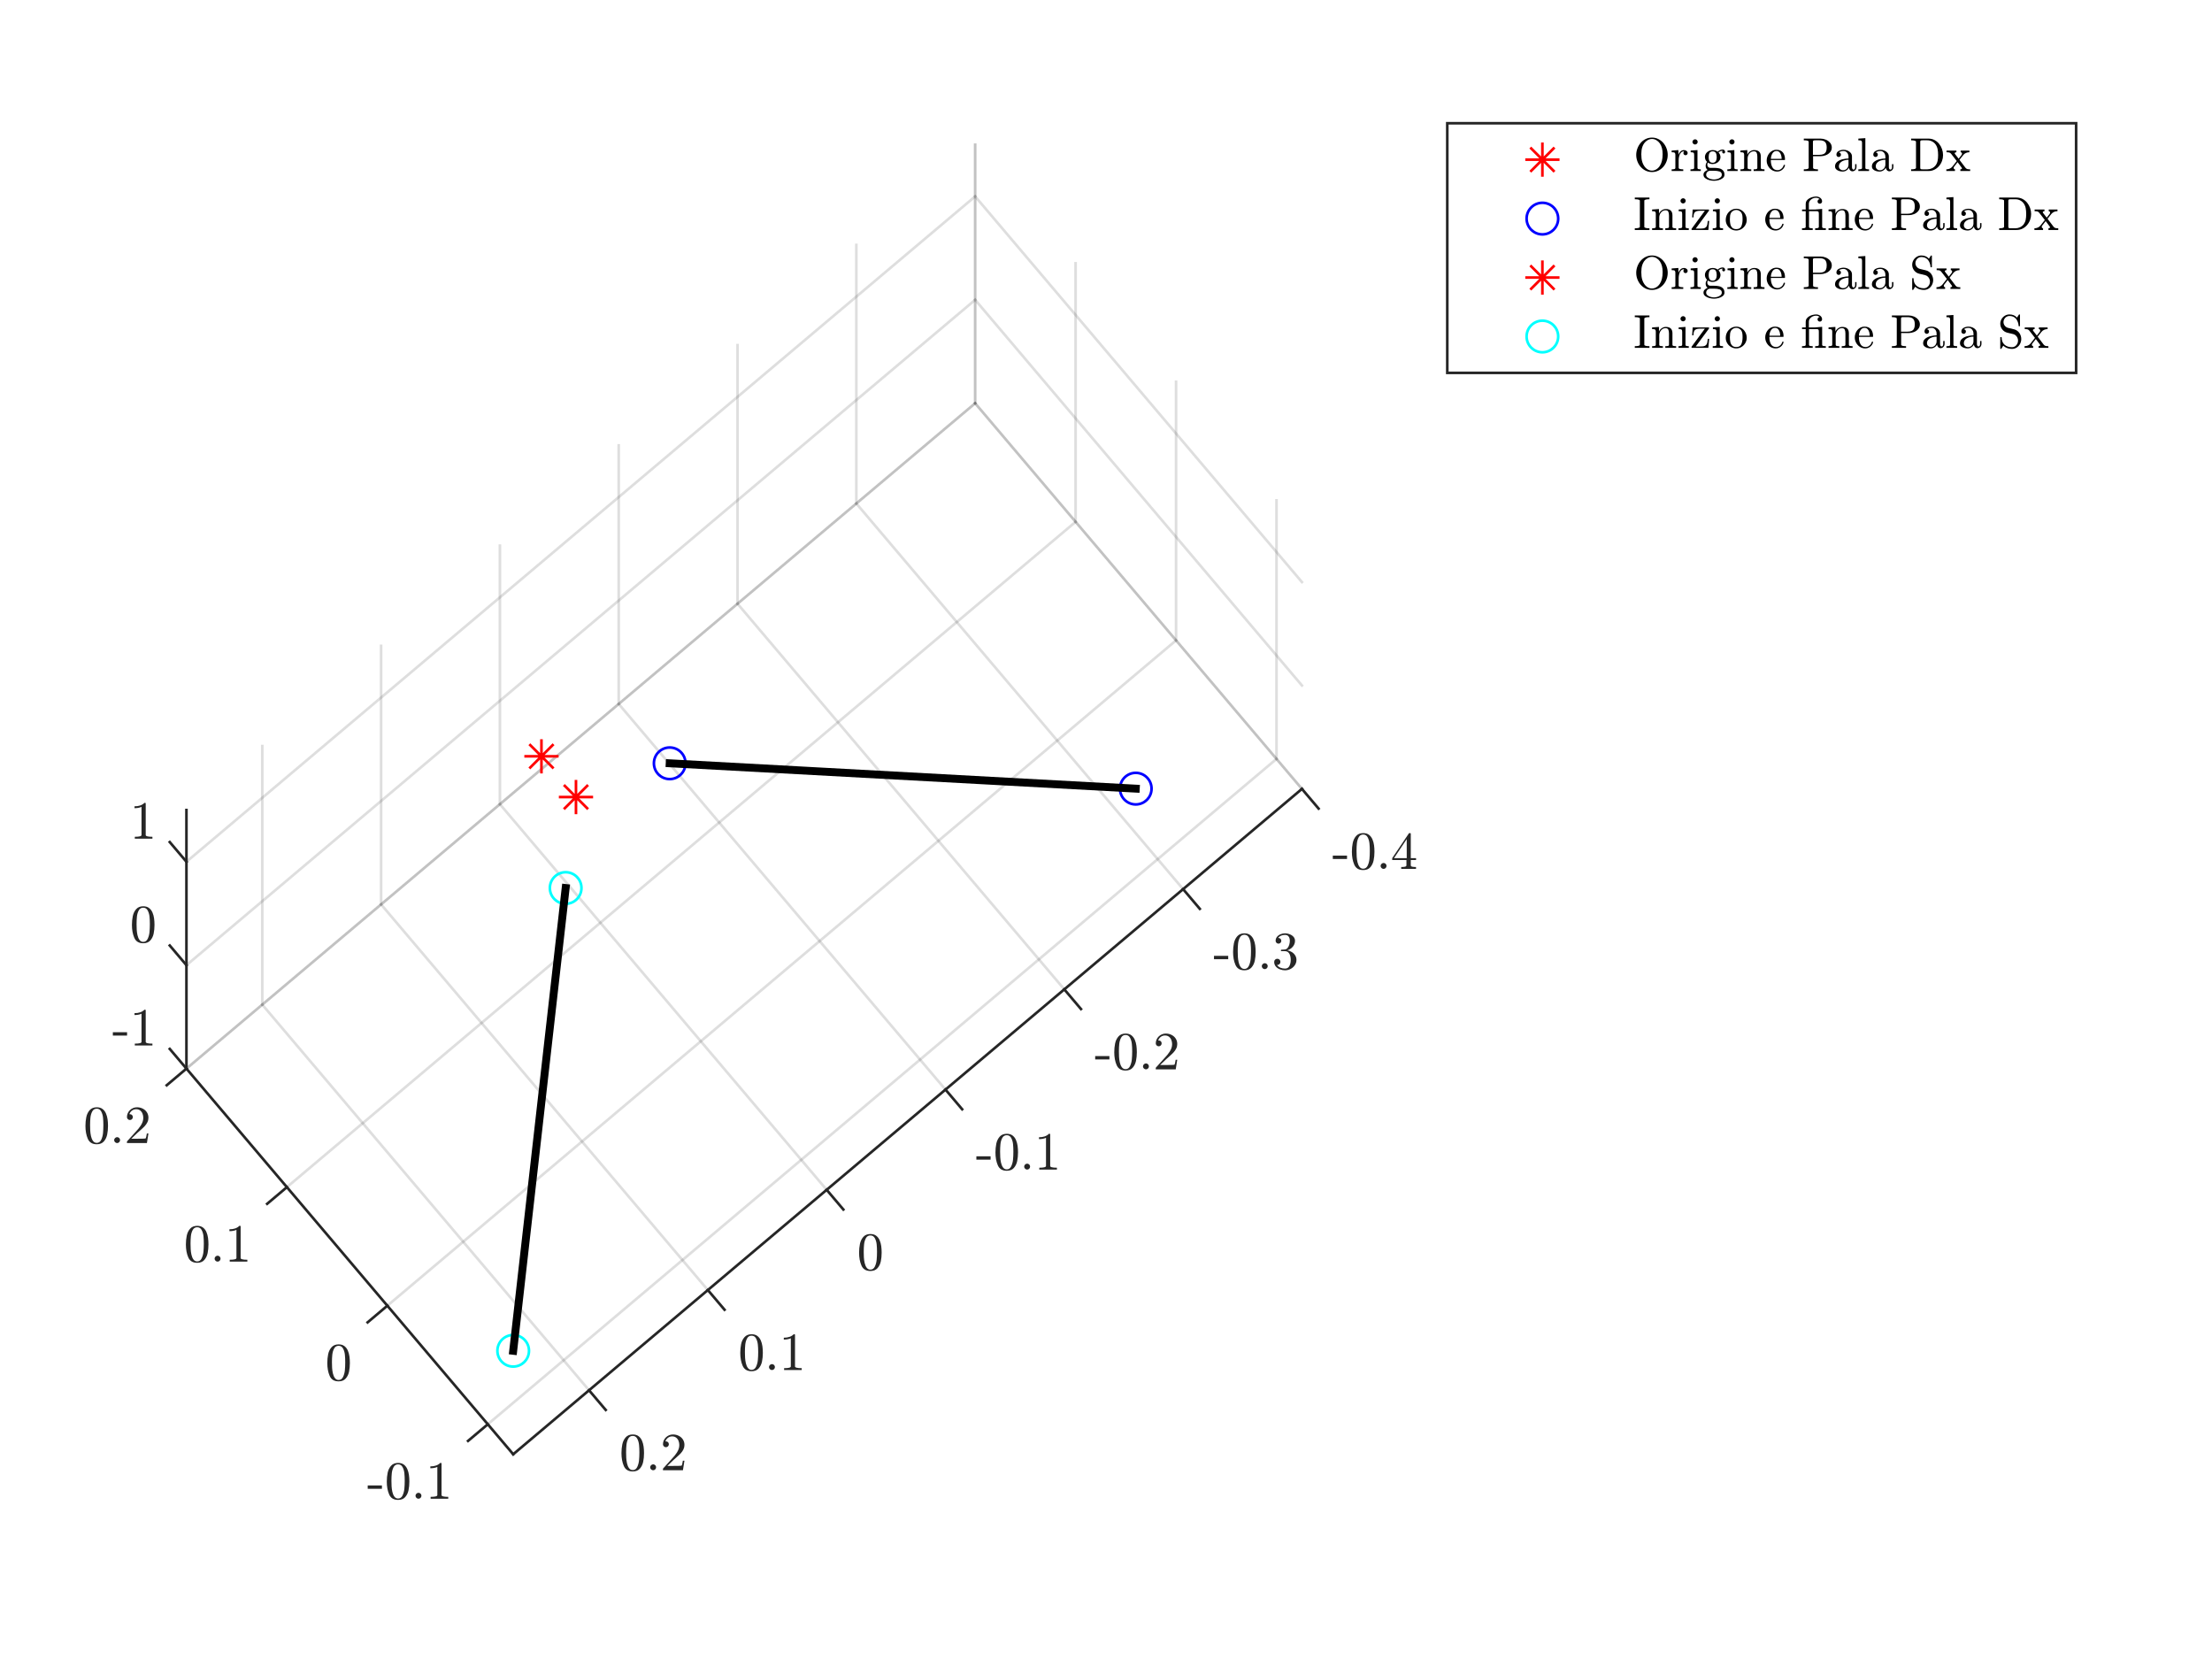 <?xml version="1.0"?>
<!DOCTYPE svg PUBLIC '-//W3C//DTD SVG 1.0//EN'
          'http://www.w3.org/TR/2001/REC-SVG-20010904/DTD/svg10.dtd'>
<svg xmlns:xlink="http://www.w3.org/1999/xlink" style="fill-opacity:1; color-rendering:auto; color-interpolation:auto; text-rendering:auto; stroke:black; stroke-linecap:square; stroke-miterlimit:10; shape-rendering:auto; stroke-opacity:1; fill:black; stroke-dasharray:none; font-weight:normal; stroke-width:1; font-family:'Dialog'; font-style:normal; stroke-linejoin:miter; font-size:12px; stroke-dashoffset:0; image-rendering:auto;" width="700" height="525" xmlns="http://www.w3.org/2000/svg"
><rect width="100%" height="100%" fill="#333333" stroke="none"/><!--Generated by the Batik Graphics2D SVG Generator--><defs id="genericDefs"
  /><g
  ><defs id="defs1"
    ><clipPath clipPathUnits="userSpaceOnUse" id="clipPath1"
      ><path d="M0 0 L700 0 L700 525 L0 525 L0 0 Z"
      /></clipPath
    ></defs
    ><g style="fill:white; stroke:white;"
    ><rect x="0" y="0" width="700" style="clip-path:url(#clipPath1); stroke:none;" height="525"
    /></g
    ><g style="fill:white; text-rendering:optimizeSpeed; color-rendering:optimizeSpeed; image-rendering:optimizeSpeed; shape-rendering:crispEdges; stroke:white; color-interpolation:sRGB;"
    ><rect x="0" width="700" height="525" y="0" style="stroke:none;"
      /><path style="stroke:none;" d="M59 338.169 L162.405 460.207 L412 249.654 L412 167.831 L308.594 45.793 L59 256.346 Z"
    /></g
    ><g style="stroke-linecap:butt; fill-opacity:0.149; fill:rgb(38,38,38); text-rendering:geometricPrecision; image-rendering:optimizeQuality; color-rendering:optimizeQuality; stroke-linejoin:round; stroke:rgb(38,38,38); color-interpolation:linearRGB; stroke-width:0.833; stroke-opacity:0.149;"
    ><line y2="450.716" style="fill:none;" x1="403.959" x2="154.364" y1="240.163"
      /><line y2="413.201" style="fill:none;" x1="372.171" x2="122.576" y1="202.648"
      /><line y2="375.685" style="fill:none;" x1="340.382" x2="90.788" y1="165.132"
      /><line y2="338.169" style="fill:none;" x1="308.594" x2="59" y1="127.616"
      /><line y2="240.163" style="fill:none;" x1="403.959" x2="403.959" y1="158.34"
      /><line y2="202.648" style="fill:none;" x1="372.171" x2="372.171" y1="120.825"
      /><line y2="165.132" style="fill:none;" x1="340.382" x2="340.382" y1="83.309"
      /><line y2="127.616" style="fill:none;" x1="308.594" x2="308.594" y1="45.793"
      /><line y2="249.654" style="fill:none;" x1="308.594" x2="412" y1="127.616"
      /><line y2="281.371" style="fill:none;" x1="270.996" x2="374.401" y1="159.334"
      /><line y2="313.089" style="fill:none;" x1="233.397" x2="336.802" y1="191.052"
      /><line y2="344.807" style="fill:none;" x1="195.798" x2="299.203" y1="222.769"
      /><line y2="376.524" style="fill:none;" x1="158.199" x2="261.604" y1="254.487"
      /><line y2="408.242" style="fill:none;" x1="120.6" x2="224.006" y1="286.205"
      /><line y2="439.96" style="fill:none;" x1="83.001" x2="186.407" y1="317.922"
      /><line y2="127.616" style="fill:none;" x1="308.594" x2="308.594" y1="45.793"
      /><line y2="159.334" style="fill:none;" x1="270.996" x2="270.996" y1="77.511"
      /><line y2="191.052" style="fill:none;" x1="233.397" x2="233.397" y1="109.228"
      /><line y2="222.769" style="fill:none;" x1="195.798" x2="195.798" y1="140.946"
      /><line y2="254.487" style="fill:none;" x1="158.199" x2="158.199" y1="172.664"
      /><line y2="286.205" style="fill:none;" x1="120.6" x2="120.6" y1="204.382"
      /><line y2="317.922" style="fill:none;" x1="83.001" x2="83.001" y1="236.099"
      /><line y2="338.169" style="fill:none;" x1="308.594" x2="59" y1="127.616"
      /><line y2="305.44" style="fill:none;" x1="308.594" x2="59" y1="94.887"
      /><line y2="272.711" style="fill:none;" x1="308.594" x2="59" y1="62.158"
      /><line y2="127.616" style="fill:none;" x1="412" x2="308.594" y1="249.654"
      /><line y2="94.887" style="fill:none;" x1="412" x2="308.594" y1="216.924"
      /><line y2="62.158" style="fill:none;" x1="412" x2="308.594" y1="184.195"
      /><line x1="162.405" x2="59" y1="460.207" style="stroke-linecap:square; fill-opacity:1; fill:none; stroke-opacity:1;" y2="338.169"
      /><line x1="154.364" x2="148.124" y1="450.716" style="stroke-linecap:square; fill-opacity:1; fill:none; stroke-opacity:1;" y2="455.98"
      /><line x1="122.576" x2="116.336" y1="413.201" style="stroke-linecap:square; fill-opacity:1; fill:none; stroke-opacity:1;" y2="418.465"
      /><line x1="90.788" x2="84.548" y1="375.685" style="stroke-linecap:square; fill-opacity:1; fill:none; stroke-opacity:1;" y2="380.949"
      /><line x1="59" x2="52.76" y1="338.169" style="stroke-linecap:square; fill-opacity:1; fill:none; stroke-opacity:1;" y2="343.433"
    /></g
    ><g transform="translate(143.029,460.279)" style="font-size:16.667px; fill:rgb(38,38,38); text-rendering:geometricPrecision; image-rendering:optimizeQuality; color-rendering:optimizeQuality; font-family:'mwa_cmr10'; stroke:rgb(38,38,38); color-interpolation:linearRGB;"
    ><path style="stroke:none;" d="M-26.664 10.859 L-26.664 9.797 L-22.164 9.797 L-22.164 10.859 L-26.664 10.859 Z"
      /><path style="stroke:none;" d="M-17.046 14.375 Q-19.125 14.375 -19.875 12.656 Q-20.625 10.937 -20.625 8.578 Q-20.625 7.109 -20.359 5.805 Q-20.093 4.5 -19.288 3.586 Q-18.484 2.672 -17.046 2.672 Q-15.921 2.672 -15.21 3.219 Q-14.499 3.766 -14.124 4.641 Q-13.749 5.516 -13.617 6.5 Q-13.484 7.484 -13.484 8.578 Q-13.484 10.047 -13.749 11.32 Q-14.015 12.594 -14.804 13.484 Q-15.593 14.375 -17.046 14.375 ZM-17.046 13.937 Q-16.093 13.937 -15.632 12.961 Q-15.171 11.984 -15.062 10.812 Q-14.953 9.641 -14.953 8.312 Q-14.953 7.031 -15.062 5.953 Q-15.171 4.875 -15.632 4 Q-16.093 3.125 -17.046 3.125 Q-18.015 3.125 -18.476 4 Q-18.937 4.875 -19.046 5.953 Q-19.156 7.031 -19.156 8.312 Q-19.156 9.25 -19.109 10.086 Q-19.062 10.922 -18.867 11.82 Q-18.671 12.719 -18.226 13.328 Q-17.781 13.937 -17.046 13.937 Z"
      /><path style="stroke:none;" d="M-11.541 13.062 Q-11.541 12.687 -11.252 12.406 Q-10.963 12.125 -10.604 12.125 Q-10.369 12.125 -10.143 12.25 Q-9.916 12.375 -9.791 12.601 Q-9.666 12.828 -9.666 13.062 Q-9.666 13.437 -9.94 13.719 Q-10.213 14 -10.604 14 Q-10.963 14 -11.252 13.719 Q-11.541 13.437 -11.541 13.062 Z"
      /><path style="stroke:none;" d="M-6.755 14 L-6.755 13.406 Q-4.63 13.406 -4.63 12.859 L-4.63 3.937 Q-5.505 4.359 -6.849 4.359 L-6.849 3.766 Q-4.771 3.766 -3.708 2.672 L-3.474 2.672 Q-3.412 2.672 -3.357 2.719 Q-3.302 2.766 -3.302 2.828 L-3.302 12.859 Q-3.302 13.406 -1.177 13.406 L-1.177 14 L-6.755 14 Z"
    /></g
    ><g transform="translate(111.24,422.763)" style="font-size:16.667px; fill:rgb(38,38,38); text-rendering:geometricPrecision; image-rendering:optimizeQuality; color-rendering:optimizeQuality; font-family:'mwa_cmr10'; stroke:rgb(38,38,38); color-interpolation:linearRGB;"
    ><path style="stroke:none;" d="M-4.083 14.375 Q-6.162 14.375 -6.912 12.656 Q-7.662 10.937 -7.662 8.578 Q-7.662 7.109 -7.396 5.805 Q-7.13 4.5 -6.325 3.586 Q-5.521 2.672 -4.083 2.672 Q-2.958 2.672 -2.247 3.219 Q-1.536 3.766 -1.161 4.641 Q-0.786 5.516 -0.654 6.5 Q-0.521 7.484 -0.521 8.578 Q-0.521 10.047 -0.786 11.32 Q-1.052 12.594 -1.841 13.484 Q-2.63 14.375 -4.083 14.375 ZM-4.083 13.937 Q-3.13 13.937 -2.669 12.961 Q-2.208 11.984 -2.099 10.812 Q-1.99 9.641 -1.99 8.312 Q-1.99 7.031 -2.099 5.953 Q-2.208 4.875 -2.669 4 Q-3.13 3.125 -4.083 3.125 Q-5.052 3.125 -5.513 4 Q-5.974 4.875 -6.083 5.953 Q-6.193 7.031 -6.193 8.312 Q-6.193 9.25 -6.146 10.086 Q-6.099 10.922 -5.904 11.82 Q-5.708 12.719 -5.263 13.328 Q-4.818 13.937 -4.083 13.937 Z"
    /></g
    ><g transform="translate(79.452,385.248)" style="font-size:16.667px; fill:rgb(38,38,38); text-rendering:geometricPrecision; image-rendering:optimizeQuality; color-rendering:optimizeQuality; font-family:'mwa_cmr10'; stroke:rgb(38,38,38); color-interpolation:linearRGB;"
    ><path style="stroke:none;" d="M-17.046 14.375 Q-19.125 14.375 -19.875 12.656 Q-20.625 10.937 -20.625 8.578 Q-20.625 7.109 -20.359 5.805 Q-20.093 4.5 -19.288 3.586 Q-18.484 2.672 -17.046 2.672 Q-15.921 2.672 -15.21 3.219 Q-14.499 3.766 -14.124 4.641 Q-13.749 5.516 -13.617 6.5 Q-13.484 7.484 -13.484 8.578 Q-13.484 10.047 -13.749 11.32 Q-14.015 12.594 -14.804 13.484 Q-15.593 14.375 -17.046 14.375 ZM-17.046 13.937 Q-16.093 13.937 -15.632 12.961 Q-15.171 11.984 -15.062 10.812 Q-14.953 9.641 -14.953 8.312 Q-14.953 7.031 -15.062 5.953 Q-15.171 4.875 -15.632 4 Q-16.093 3.125 -17.046 3.125 Q-18.015 3.125 -18.476 4 Q-18.937 4.875 -19.046 5.953 Q-19.156 7.031 -19.156 8.312 Q-19.156 9.25 -19.109 10.086 Q-19.062 10.922 -18.867 11.82 Q-18.671 12.719 -18.226 13.328 Q-17.781 13.937 -17.046 13.937 Z"
      /><path style="stroke:none;" d="M-11.541 13.062 Q-11.541 12.687 -11.252 12.406 Q-10.963 12.125 -10.604 12.125 Q-10.369 12.125 -10.143 12.25 Q-9.916 12.375 -9.791 12.601 Q-9.666 12.828 -9.666 13.062 Q-9.666 13.437 -9.94 13.719 Q-10.213 14 -10.604 14 Q-10.963 14 -11.252 13.719 Q-11.541 13.437 -11.541 13.062 Z"
      /><path style="stroke:none;" d="M-6.755 14 L-6.755 13.406 Q-4.63 13.406 -4.63 12.859 L-4.63 3.937 Q-5.505 4.359 -6.849 4.359 L-6.849 3.766 Q-4.771 3.766 -3.708 2.672 L-3.474 2.672 Q-3.412 2.672 -3.357 2.719 Q-3.302 2.766 -3.302 2.828 L-3.302 12.859 Q-3.302 13.406 -1.177 13.406 L-1.177 14 L-6.755 14 Z"
    /></g
    ><g transform="translate(47.664,347.732)" style="font-size:16.667px; fill:rgb(38,38,38); text-rendering:geometricPrecision; image-rendering:optimizeQuality; color-rendering:optimizeQuality; font-family:'mwa_cmr10'; stroke:rgb(38,38,38); color-interpolation:linearRGB;"
    ><path style="stroke:none;" d="M-17.046 14.375 Q-19.125 14.375 -19.875 12.656 Q-20.625 10.937 -20.625 8.578 Q-20.625 7.109 -20.359 5.805 Q-20.093 4.5 -19.288 3.586 Q-18.484 2.672 -17.046 2.672 Q-15.921 2.672 -15.21 3.219 Q-14.499 3.766 -14.124 4.641 Q-13.749 5.516 -13.617 6.5 Q-13.484 7.484 -13.484 8.578 Q-13.484 10.047 -13.749 11.32 Q-14.015 12.594 -14.804 13.484 Q-15.593 14.375 -17.046 14.375 ZM-17.046 13.937 Q-16.093 13.937 -15.632 12.961 Q-15.171 11.984 -15.062 10.812 Q-14.953 9.641 -14.953 8.312 Q-14.953 7.031 -15.062 5.953 Q-15.171 4.875 -15.632 4 Q-16.093 3.125 -17.046 3.125 Q-18.015 3.125 -18.476 4 Q-18.937 4.875 -19.046 5.953 Q-19.156 7.031 -19.156 8.312 Q-19.156 9.25 -19.109 10.086 Q-19.062 10.922 -18.867 11.82 Q-18.671 12.719 -18.226 13.328 Q-17.781 13.937 -17.046 13.937 Z"
      /><path style="stroke:none;" d="M-11.541 13.062 Q-11.541 12.687 -11.252 12.406 Q-10.963 12.125 -10.604 12.125 Q-10.369 12.125 -10.143 12.25 Q-9.916 12.375 -9.791 12.601 Q-9.666 12.828 -9.666 13.062 Q-9.666 13.437 -9.94 13.719 Q-10.213 14 -10.604 14 Q-10.963 14 -11.252 13.719 Q-11.541 13.437 -11.541 13.062 Z"
      /><path style="stroke:none;" d="M-7.49 14 L-7.49 13.547 Q-7.49 13.5 -7.458 13.453 L-4.818 10.531 Q-4.208 9.875 -3.841 9.437 Q-3.474 9 -3.107 8.43 Q-2.74 7.859 -2.529 7.266 Q-2.318 6.672 -2.318 6 Q-2.318 5.312 -2.575 4.672 Q-2.833 4.031 -3.341 3.656 Q-3.849 3.281 -4.568 3.281 Q-5.318 3.281 -5.904 3.719 Q-6.49 4.156 -6.724 4.875 Q-6.662 4.859 -6.552 4.859 Q-6.162 4.859 -5.896 5.109 Q-5.63 5.359 -5.63 5.781 Q-5.63 6.156 -5.896 6.43 Q-6.162 6.703 -6.552 6.703 Q-6.943 6.703 -7.216 6.422 Q-7.49 6.141 -7.49 5.781 Q-7.49 5.141 -7.247 4.578 Q-7.005 4.016 -6.552 3.578 Q-6.099 3.141 -5.529 2.906 Q-4.958 2.672 -4.318 2.672 Q-3.349 2.672 -2.513 3.086 Q-1.677 3.5 -1.185 4.25 Q-0.693 5 -0.693 6 Q-0.693 6.75 -1.021 7.414 Q-1.349 8.078 -1.849 8.617 Q-2.349 9.156 -3.138 9.844 Q-3.927 10.531 -4.177 10.766 L-6.115 12.625 L-4.474 12.625 Q-3.271 12.625 -2.458 12.601 Q-1.646 12.578 -1.599 12.531 Q-1.396 12.328 -1.193 10.969 L-0.693 10.969 L-1.177 14 L-7.49 14 Z"
    /></g
    ><g style="fill:rgb(38,38,38); text-rendering:geometricPrecision; image-rendering:optimizeQuality; color-rendering:optimizeQuality; stroke-linejoin:round; stroke:rgb(38,38,38); color-interpolation:linearRGB; stroke-width:0.833;"
    ><line y2="460.207" style="fill:none;" x1="412" x2="162.405" y1="249.654"
      /><line y2="255.882" style="fill:none;" x1="412" x2="417.277" y1="249.654"
      /><line y2="287.6" style="fill:none;" x1="374.401" x2="379.679" y1="281.371"
      /><line y2="319.317" style="fill:none;" x1="336.802" x2="342.08" y1="313.089"
      /><line y2="351.035" style="fill:none;" x1="299.203" x2="304.481" y1="344.807"
      /><line y2="382.753" style="fill:none;" x1="261.604" x2="266.882" y1="376.524"
      /><line y2="414.471" style="fill:none;" x1="224.006" x2="229.283" y1="408.242"
      /><line y2="446.188" style="fill:none;" x1="186.407" x2="191.684" y1="439.96"
    /></g
    ><g transform="translate(421.587,260.968)" style="font-size:16.667px; fill:rgb(38,38,38); text-rendering:geometricPrecision; image-rendering:optimizeQuality; color-rendering:optimizeQuality; font-family:'mwa_cmr10'; stroke:rgb(38,38,38); color-interpolation:linearRGB;"
    ><path style="stroke:none;" d="M0.188 10.859 L0.188 9.797 L4.688 9.797 L4.688 10.859 L0.188 10.859 Z"
    /></g
    ><g transform="translate(421.587,260.968)" style="font-size:16.667px; fill:rgb(38,38,38); text-rendering:geometricPrecision; image-rendering:optimizeQuality; color-rendering:optimizeQuality; font-family:'mwa_cmr10'; stroke:rgb(38,38,38); color-interpolation:linearRGB;"
    ><path style="stroke:none;" d="M9.806 14.375 Q7.727 14.375 6.977 12.656 Q6.227 10.937 6.227 8.578 Q6.227 7.109 6.493 5.805 Q6.759 4.5 7.563 3.586 Q8.368 2.672 9.806 2.672 Q10.931 2.672 11.642 3.219 Q12.352 3.766 12.727 4.641 Q13.102 5.516 13.235 6.5 Q13.368 7.484 13.368 8.578 Q13.368 10.047 13.102 11.32 Q12.837 12.594 12.048 13.484 Q11.259 14.375 9.806 14.375 ZM9.806 13.937 Q10.759 13.937 11.22 12.961 Q11.681 11.984 11.79 10.812 Q11.899 9.641 11.899 8.312 Q11.899 7.031 11.79 5.953 Q11.681 4.875 11.22 4 Q10.759 3.125 9.806 3.125 Q8.837 3.125 8.376 4 Q7.915 4.875 7.806 5.953 Q7.696 7.031 7.696 8.312 Q7.696 9.25 7.743 10.086 Q7.79 10.922 7.985 11.82 Q8.181 12.719 8.626 13.328 Q9.071 13.937 9.806 13.937 Z"
      /><path style="stroke:none;" d="M15.311 13.062 Q15.311 12.687 15.6 12.406 Q15.889 12.125 16.248 12.125 Q16.483 12.125 16.709 12.25 Q16.936 12.375 17.061 12.601 Q17.186 12.828 17.186 13.062 Q17.186 13.437 16.912 13.719 Q16.639 14 16.248 14 Q15.889 14 15.6 13.719 Q15.311 13.437 15.311 13.062 Z"
      /><path style="stroke:none;" d="M18.987 11.187 L18.987 10.594 L24.253 2.766 Q24.3 2.672 24.425 2.672 L24.675 2.672 Q24.862 2.672 24.862 2.875 L24.862 10.594 L26.534 10.594 L26.534 11.187 L24.862 11.187 L24.862 12.859 Q24.862 13.219 25.362 13.312 Q25.862 13.406 26.518 13.406 L26.518 14 L21.831 14 L21.831 13.406 Q22.487 13.406 22.987 13.312 Q23.487 13.219 23.487 12.859 L23.487 11.187 L18.987 11.187 ZM19.55 10.594 L23.581 10.594 L23.581 4.578 L19.55 10.594 Z"
    /></g
    ><g transform="translate(383.988,292.686)" style="font-size:16.667px; fill:rgb(38,38,38); text-rendering:geometricPrecision; image-rendering:optimizeQuality; color-rendering:optimizeQuality; font-family:'mwa_cmr10'; stroke:rgb(38,38,38); color-interpolation:linearRGB;"
    ><path style="stroke:none;" d="M0.188 10.859 L0.188 9.797 L4.688 9.797 L4.688 10.859 L0.188 10.859 Z"
      /><path style="stroke:none;" d="M9.806 14.375 Q7.727 14.375 6.977 12.656 Q6.227 10.937 6.227 8.578 Q6.227 7.109 6.493 5.805 Q6.759 4.5 7.563 3.586 Q8.368 2.672 9.806 2.672 Q10.931 2.672 11.642 3.219 Q12.352 3.766 12.727 4.641 Q13.102 5.516 13.235 6.5 Q13.368 7.484 13.368 8.578 Q13.368 10.047 13.102 11.32 Q12.837 12.594 12.048 13.484 Q11.259 14.375 9.806 14.375 ZM9.806 13.937 Q10.759 13.937 11.22 12.961 Q11.681 11.984 11.79 10.812 Q11.899 9.641 11.899 8.312 Q11.899 7.031 11.79 5.953 Q11.681 4.875 11.22 4 Q10.759 3.125 9.806 3.125 Q8.837 3.125 8.376 4 Q7.915 4.875 7.806 5.953 Q7.696 7.031 7.696 8.312 Q7.696 9.25 7.743 10.086 Q7.79 10.922 7.985 11.82 Q8.181 12.719 8.626 13.328 Q9.071 13.937 9.806 13.937 Z"
      /><path style="stroke:none;" d="M15.311 13.062 Q15.311 12.687 15.6 12.406 Q15.889 12.125 16.248 12.125 Q16.483 12.125 16.709 12.25 Q16.936 12.375 17.061 12.601 Q17.186 12.828 17.186 13.062 Q17.186 13.437 16.912 13.719 Q16.639 14 16.248 14 Q15.889 14 15.6 13.719 Q15.311 13.437 15.311 13.062 Z"
      /><path style="stroke:none;" d="M20.143 12.687 Q20.534 13.266 21.206 13.547 Q21.878 13.828 22.659 13.828 Q23.643 13.828 24.058 12.992 Q24.472 12.156 24.472 11.078 Q24.472 10.594 24.386 10.117 Q24.3 9.641 24.089 9.219 Q23.878 8.797 23.518 8.555 Q23.159 8.312 22.643 8.312 L21.503 8.312 Q21.362 8.312 21.362 8.141 L21.362 8 Q21.362 7.859 21.503 7.859 L22.44 7.797 Q23.05 7.797 23.44 7.344 Q23.831 6.891 24.011 6.25 Q24.19 5.609 24.19 5.031 Q24.19 4.219 23.815 3.695 Q23.44 3.172 22.659 3.172 Q22.003 3.172 21.417 3.414 Q20.831 3.656 20.472 4.156 Q20.518 4.141 20.542 4.141 Q20.565 4.141 20.597 4.141 Q20.972 4.141 21.23 4.406 Q21.487 4.672 21.487 5.047 Q21.487 5.406 21.23 5.672 Q20.972 5.937 20.597 5.937 Q20.222 5.937 19.956 5.672 Q19.69 5.406 19.69 5.047 Q19.69 4.312 20.128 3.773 Q20.565 3.234 21.261 2.953 Q21.956 2.672 22.659 2.672 Q23.175 2.672 23.745 2.828 Q24.315 2.984 24.776 3.273 Q25.237 3.562 25.534 4.008 Q25.831 4.453 25.831 5.031 Q25.831 5.734 25.511 6.344 Q25.19 6.953 24.636 7.391 Q24.081 7.828 23.409 8.047 Q24.159 8.187 24.823 8.601 Q25.487 9.016 25.886 9.664 Q26.284 10.312 26.284 11.062 Q26.284 12 25.768 12.758 Q25.253 13.516 24.417 13.945 Q23.581 14.375 22.659 14.375 Q21.862 14.375 21.058 14.07 Q20.253 13.766 19.745 13.164 Q19.237 12.562 19.237 11.703 Q19.237 11.281 19.518 11 Q19.8 10.719 20.222 10.719 Q20.487 10.719 20.722 10.851 Q20.956 10.984 21.081 11.211 Q21.206 11.437 21.206 11.703 Q21.206 12.125 20.917 12.406 Q20.628 12.687 20.222 12.687 L20.143 12.687 Z"
    /></g
    ><g transform="translate(346.389,324.404)" style="font-size:16.667px; fill:rgb(38,38,38); text-rendering:geometricPrecision; image-rendering:optimizeQuality; color-rendering:optimizeQuality; font-family:'mwa_cmr10'; stroke:rgb(38,38,38); color-interpolation:linearRGB;"
    ><path style="stroke:none;" d="M0.188 10.859 L0.188 9.797 L4.688 9.797 L4.688 10.859 L0.188 10.859 Z"
      /><path style="stroke:none;" d="M9.806 14.375 Q7.727 14.375 6.977 12.656 Q6.227 10.937 6.227 8.578 Q6.227 7.109 6.493 5.805 Q6.759 4.5 7.563 3.586 Q8.368 2.672 9.806 2.672 Q10.931 2.672 11.642 3.219 Q12.352 3.766 12.727 4.641 Q13.102 5.516 13.235 6.5 Q13.368 7.484 13.368 8.578 Q13.368 10.047 13.102 11.32 Q12.837 12.594 12.048 13.484 Q11.259 14.375 9.806 14.375 ZM9.806 13.937 Q10.759 13.937 11.22 12.961 Q11.681 11.984 11.79 10.812 Q11.899 9.641 11.899 8.312 Q11.899 7.031 11.79 5.953 Q11.681 4.875 11.22 4 Q10.759 3.125 9.806 3.125 Q8.837 3.125 8.376 4 Q7.915 4.875 7.806 5.953 Q7.696 7.031 7.696 8.312 Q7.696 9.25 7.743 10.086 Q7.79 10.922 7.985 11.82 Q8.181 12.719 8.626 13.328 Q9.071 13.937 9.806 13.937 Z"
      /><path style="stroke:none;" d="M15.311 13.062 Q15.311 12.687 15.6 12.406 Q15.889 12.125 16.248 12.125 Q16.483 12.125 16.709 12.25 Q16.936 12.375 17.061 12.601 Q17.186 12.828 17.186 13.062 Q17.186 13.437 16.912 13.719 Q16.639 14 16.248 14 Q15.889 14 15.6 13.719 Q15.311 13.437 15.311 13.062 Z"
      /><path style="stroke:none;" d="M19.362 14 L19.362 13.547 Q19.362 13.5 19.393 13.453 L22.034 10.531 Q22.643 9.875 23.011 9.437 Q23.378 9 23.745 8.43 Q24.112 7.859 24.323 7.266 Q24.534 6.672 24.534 6 Q24.534 5.312 24.276 4.672 Q24.018 4.031 23.511 3.656 Q23.003 3.281 22.284 3.281 Q21.534 3.281 20.948 3.719 Q20.362 4.156 20.128 4.875 Q20.19 4.859 20.3 4.859 Q20.69 4.859 20.956 5.109 Q21.222 5.359 21.222 5.781 Q21.222 6.156 20.956 6.43 Q20.69 6.703 20.3 6.703 Q19.909 6.703 19.636 6.422 Q19.362 6.141 19.362 5.781 Q19.362 5.141 19.605 4.578 Q19.847 4.016 20.3 3.578 Q20.753 3.141 21.323 2.906 Q21.893 2.672 22.534 2.672 Q23.503 2.672 24.339 3.086 Q25.175 3.5 25.667 4.25 Q26.159 5 26.159 6 Q26.159 6.75 25.831 7.414 Q25.503 8.078 25.003 8.617 Q24.503 9.156 23.714 9.844 Q22.925 10.531 22.675 10.766 L20.737 12.625 L22.378 12.625 Q23.581 12.625 24.393 12.601 Q25.206 12.578 25.253 12.531 Q25.456 12.328 25.659 10.969 L26.159 10.969 L25.675 14 L19.362 14 Z"
    /></g
    ><g transform="translate(308.791,356.121)" style="font-size:16.667px; fill:rgb(38,38,38); text-rendering:geometricPrecision; image-rendering:optimizeQuality; color-rendering:optimizeQuality; font-family:'mwa_cmr10'; stroke:rgb(38,38,38); color-interpolation:linearRGB;"
    ><path style="stroke:none;" d="M0.188 10.859 L0.188 9.797 L4.688 9.797 L4.688 10.859 L0.188 10.859 Z"
      /><path style="stroke:none;" d="M9.806 14.375 Q7.727 14.375 6.977 12.656 Q6.227 10.937 6.227 8.578 Q6.227 7.109 6.493 5.805 Q6.759 4.5 7.563 3.586 Q8.368 2.672 9.806 2.672 Q10.931 2.672 11.642 3.219 Q12.352 3.766 12.727 4.641 Q13.102 5.516 13.235 6.5 Q13.368 7.484 13.368 8.578 Q13.368 10.047 13.102 11.32 Q12.837 12.594 12.048 13.484 Q11.259 14.375 9.806 14.375 ZM9.806 13.937 Q10.759 13.937 11.22 12.961 Q11.681 11.984 11.79 10.812 Q11.899 9.641 11.899 8.312 Q11.899 7.031 11.79 5.953 Q11.681 4.875 11.22 4 Q10.759 3.125 9.806 3.125 Q8.837 3.125 8.376 4 Q7.915 4.875 7.806 5.953 Q7.696 7.031 7.696 8.312 Q7.696 9.25 7.743 10.086 Q7.79 10.922 7.985 11.82 Q8.181 12.719 8.626 13.328 Q9.071 13.937 9.806 13.937 Z"
      /><path style="stroke:none;" d="M15.311 13.062 Q15.311 12.687 15.6 12.406 Q15.889 12.125 16.248 12.125 Q16.483 12.125 16.709 12.25 Q16.936 12.375 17.061 12.601 Q17.186 12.828 17.186 13.062 Q17.186 13.437 16.912 13.719 Q16.639 14 16.248 14 Q15.889 14 15.6 13.719 Q15.311 13.437 15.311 13.062 Z"
      /><path style="stroke:none;" d="M20.097 14 L20.097 13.406 Q22.222 13.406 22.222 12.859 L22.222 3.937 Q21.347 4.359 20.003 4.359 L20.003 3.766 Q22.081 3.766 23.143 2.672 L23.378 2.672 Q23.44 2.672 23.495 2.719 Q23.55 2.766 23.55 2.828 L23.55 12.859 Q23.55 13.406 25.675 13.406 L25.675 14 L20.097 14 Z"
    /></g
    ><g transform="translate(271.192,387.839)" style="font-size:16.667px; fill:rgb(38,38,38); text-rendering:geometricPrecision; image-rendering:optimizeQuality; color-rendering:optimizeQuality; font-family:'mwa_cmr10'; stroke:rgb(38,38,38); color-interpolation:linearRGB;"
    ><path style="stroke:none;" d="M4.25 14.375 Q2.172 14.375 1.422 12.656 Q0.672 10.937 0.672 8.578 Q0.672 7.109 0.938 5.805 Q1.203 4.5 2.008 3.586 Q2.812 2.672 4.25 2.672 Q5.375 2.672 6.086 3.219 Q6.797 3.766 7.172 4.641 Q7.547 5.516 7.68 6.5 Q7.812 7.484 7.812 8.578 Q7.812 10.047 7.547 11.32 Q7.281 12.594 6.492 13.484 Q5.703 14.375 4.25 14.375 ZM4.25 13.937 Q5.203 13.937 5.664 12.961 Q6.125 11.984 6.234 10.812 Q6.344 9.641 6.344 8.312 Q6.344 7.031 6.234 5.953 Q6.125 4.875 5.664 4 Q5.203 3.125 4.25 3.125 Q3.281 3.125 2.82 4 Q2.359 4.875 2.25 5.953 Q2.141 7.031 2.141 8.312 Q2.141 9.25 2.188 10.086 Q2.234 10.922 2.43 11.82 Q2.625 12.719 3.07 13.328 Q3.516 13.937 4.25 13.937 Z"
    /></g
    ><g transform="translate(233.593,419.557)" style="font-size:16.667px; fill:rgb(38,38,38); text-rendering:geometricPrecision; image-rendering:optimizeQuality; color-rendering:optimizeQuality; font-family:'mwa_cmr10'; stroke:rgb(38,38,38); color-interpolation:linearRGB;"
    ><path style="stroke:none;" d="M4.25 14.375 Q2.172 14.375 1.422 12.656 Q0.672 10.937 0.672 8.578 Q0.672 7.109 0.938 5.805 Q1.203 4.5 2.008 3.586 Q2.812 2.672 4.25 2.672 Q5.375 2.672 6.086 3.219 Q6.797 3.766 7.172 4.641 Q7.547 5.516 7.68 6.5 Q7.812 7.484 7.812 8.578 Q7.812 10.047 7.547 11.32 Q7.281 12.594 6.492 13.484 Q5.703 14.375 4.25 14.375 ZM4.25 13.937 Q5.203 13.937 5.664 12.961 Q6.125 11.984 6.234 10.812 Q6.344 9.641 6.344 8.312 Q6.344 7.031 6.234 5.953 Q6.125 4.875 5.664 4 Q5.203 3.125 4.25 3.125 Q3.281 3.125 2.82 4 Q2.359 4.875 2.25 5.953 Q2.141 7.031 2.141 8.312 Q2.141 9.25 2.188 10.086 Q2.234 10.922 2.43 11.82 Q2.625 12.719 3.07 13.328 Q3.516 13.937 4.25 13.937 Z"
      /><path style="stroke:none;" d="M9.755 13.062 Q9.755 12.687 10.044 12.406 Q10.333 12.125 10.693 12.125 Q10.927 12.125 11.154 12.25 Q11.38 12.375 11.505 12.601 Q11.63 12.828 11.63 13.062 Q11.63 13.437 11.357 13.719 Q11.083 14 10.693 14 Q10.333 14 10.044 13.719 Q9.755 13.437 9.755 13.062 Z"
      /><path style="stroke:none;" d="M14.541 14 L14.541 13.406 Q16.666 13.406 16.666 12.859 L16.666 3.937 Q15.791 4.359 14.447 4.359 L14.447 3.766 Q16.526 3.766 17.588 2.672 L17.822 2.672 Q17.885 2.672 17.94 2.719 Q17.994 2.766 17.994 2.828 L17.994 12.859 Q17.994 13.406 20.119 13.406 L20.119 14 L14.541 14 Z"
    /></g
    ><g transform="translate(195.994,451.274)" style="font-size:16.667px; fill:rgb(38,38,38); text-rendering:geometricPrecision; image-rendering:optimizeQuality; color-rendering:optimizeQuality; font-family:'mwa_cmr10'; stroke:rgb(38,38,38); color-interpolation:linearRGB;"
    ><path style="stroke:none;" d="M4.25 14.375 Q2.172 14.375 1.422 12.656 Q0.672 10.937 0.672 8.578 Q0.672 7.109 0.938 5.805 Q1.203 4.5 2.008 3.586 Q2.812 2.672 4.25 2.672 Q5.375 2.672 6.086 3.219 Q6.797 3.766 7.172 4.641 Q7.547 5.516 7.68 6.5 Q7.812 7.484 7.812 8.578 Q7.812 10.047 7.547 11.32 Q7.281 12.594 6.492 13.484 Q5.703 14.375 4.25 14.375 ZM4.25 13.937 Q5.203 13.937 5.664 12.961 Q6.125 11.984 6.234 10.812 Q6.344 9.641 6.344 8.312 Q6.344 7.031 6.234 5.953 Q6.125 4.875 5.664 4 Q5.203 3.125 4.25 3.125 Q3.281 3.125 2.82 4 Q2.359 4.875 2.25 5.953 Q2.141 7.031 2.141 8.312 Q2.141 9.25 2.188 10.086 Q2.234 10.922 2.43 11.82 Q2.625 12.719 3.07 13.328 Q3.516 13.937 4.25 13.937 Z"
      /><path style="stroke:none;" d="M9.755 13.062 Q9.755 12.687 10.044 12.406 Q10.333 12.125 10.693 12.125 Q10.927 12.125 11.154 12.25 Q11.38 12.375 11.505 12.601 Q11.63 12.828 11.63 13.062 Q11.63 13.437 11.357 13.719 Q11.083 14 10.693 14 Q10.333 14 10.044 13.719 Q9.755 13.437 9.755 13.062 Z"
      /><path style="stroke:none;" d="M13.807 14 L13.807 13.547 Q13.807 13.5 13.838 13.453 L16.479 10.531 Q17.088 9.875 17.455 9.437 Q17.822 9 18.19 8.43 Q18.557 7.859 18.768 7.266 Q18.979 6.672 18.979 6 Q18.979 5.312 18.721 4.672 Q18.463 4.031 17.955 3.656 Q17.447 3.281 16.729 3.281 Q15.979 3.281 15.393 3.719 Q14.807 4.156 14.572 4.875 Q14.635 4.859 14.744 4.859 Q15.135 4.859 15.4 5.109 Q15.666 5.359 15.666 5.781 Q15.666 6.156 15.4 6.43 Q15.135 6.703 14.744 6.703 Q14.354 6.703 14.08 6.422 Q13.807 6.141 13.807 5.781 Q13.807 5.141 14.049 4.578 Q14.291 4.016 14.744 3.578 Q15.197 3.141 15.768 2.906 Q16.338 2.672 16.979 2.672 Q17.947 2.672 18.783 3.086 Q19.619 3.5 20.111 4.25 Q20.604 5 20.604 6 Q20.604 6.75 20.276 7.414 Q19.947 8.078 19.447 8.617 Q18.947 9.156 18.158 9.844 Q17.369 10.531 17.119 10.766 L15.182 12.625 L16.822 12.625 Q18.026 12.625 18.838 12.601 Q19.651 12.578 19.697 12.531 Q19.901 12.328 20.104 10.969 L20.604 10.969 L20.119 14 L13.807 14 Z"
    /></g
    ><g style="fill:rgb(38,38,38); text-rendering:geometricPrecision; image-rendering:optimizeQuality; color-rendering:optimizeQuality; stroke-linejoin:round; stroke:rgb(38,38,38); color-interpolation:linearRGB; stroke-width:0.833;"
    ><line y2="256.346" style="fill:none;" x1="59" x2="59" y1="338.169"
      /><line y2="331.941" style="fill:none;" x1="59" x2="53.723" y1="338.169"
      /><line y2="299.212" style="fill:none;" x1="59" x2="53.723" y1="305.44"
      /><line y2="266.483" style="fill:none;" x1="59" x2="53.723" y1="272.711"
    /></g
    ><g transform="translate(49.413,326.855)" style="font-size:16.667px; fill:rgb(38,38,38); text-rendering:geometricPrecision; image-rendering:optimizeQuality; color-rendering:optimizeQuality; font-family:'mwa_cmr10'; stroke:rgb(38,38,38); color-interpolation:linearRGB;"
    ><path style="stroke:none;" d="M-13.701 0.859 L-13.701 -0.203 L-9.201 -0.203 L-9.201 0.859 L-13.701 0.859 Z"
    /></g
    ><g transform="translate(49.413,326.855)" style="font-size:16.667px; fill:rgb(38,38,38); text-rendering:geometricPrecision; image-rendering:optimizeQuality; color-rendering:optimizeQuality; font-family:'mwa_cmr10'; stroke:rgb(38,38,38); color-interpolation:linearRGB;"
    ><path style="stroke:none;" d="M-6.755 4 L-6.755 3.406 Q-4.63 3.406 -4.63 2.859 L-4.63 -6.063 Q-5.505 -5.641 -6.849 -5.641 L-6.849 -6.234 Q-4.771 -6.234 -3.708 -7.328 L-3.474 -7.328 Q-3.412 -7.328 -3.357 -7.281 Q-3.302 -7.234 -3.302 -7.172 L-3.302 2.859 Q-3.302 3.406 -1.177 3.406 L-1.177 4 L-6.755 4 Z"
    /></g
    ><g transform="translate(49.413,294.125)" style="font-size:16.667px; fill:rgb(38,38,38); text-rendering:geometricPrecision; image-rendering:optimizeQuality; color-rendering:optimizeQuality; font-family:'mwa_cmr10'; stroke:rgb(38,38,38); color-interpolation:linearRGB;"
    ><path style="stroke:none;" d="M-4.083 4.375 Q-6.162 4.375 -6.912 2.656 Q-7.662 0.937 -7.662 -1.422 Q-7.662 -2.891 -7.396 -4.195 Q-7.13 -5.5 -6.325 -6.414 Q-5.521 -7.328 -4.083 -7.328 Q-2.958 -7.328 -2.247 -6.781 Q-1.536 -6.234 -1.161 -5.359 Q-0.786 -4.484 -0.654 -3.5 Q-0.521 -2.516 -0.521 -1.422 Q-0.521 0.047 -0.786 1.32 Q-1.052 2.594 -1.841 3.484 Q-2.63 4.375 -4.083 4.375 ZM-4.083 3.937 Q-3.13 3.937 -2.669 2.961 Q-2.208 1.984 -2.099 0.812 Q-1.99 -0.359 -1.99 -1.688 Q-1.99 -2.969 -2.099 -4.047 Q-2.208 -5.125 -2.669 -6 Q-3.13 -6.875 -4.083 -6.875 Q-5.052 -6.875 -5.513 -6 Q-5.974 -5.125 -6.083 -4.047 Q-6.193 -2.969 -6.193 -1.688 Q-6.193 -0.75 -6.146 0.086 Q-6.099 0.922 -5.904 1.82 Q-5.708 2.719 -5.263 3.328 Q-4.818 3.937 -4.083 3.937 Z"
    /></g
    ><g transform="translate(49.413,261.396)" style="font-size:16.667px; fill:rgb(38,38,38); text-rendering:geometricPrecision; image-rendering:optimizeQuality; color-rendering:optimizeQuality; font-family:'mwa_cmr10'; stroke:rgb(38,38,38); color-interpolation:linearRGB;"
    ><path style="stroke:none;" d="M-6.755 4 L-6.755 3.406 Q-4.63 3.406 -4.63 2.859 L-4.63 -6.063 Q-5.505 -5.641 -6.849 -5.641 L-6.849 -6.234 Q-4.771 -6.234 -3.708 -7.328 L-3.474 -7.328 Q-3.412 -7.328 -3.357 -7.281 Q-3.302 -7.234 -3.302 -7.172 L-3.302 2.859 Q-3.302 3.406 -1.177 3.406 L-1.177 4 L-6.755 4 Z"
    /></g
    ><g transform="translate(171.346,239.339)" style="stroke-linecap:butt; fill:red; text-rendering:geometricPrecision; color-rendering:optimizeQuality; image-rendering:optimizeQuality; stroke:red; color-interpolation:linearRGB; stroke-width:0.833;"
    ><path style="fill:none;" d="M0 -5 L0 5 M-5 0 L5 0 M-3.535 -3.535 L3.535 3.535 M-3.535 3.535 L3.535 -3.535"
      /><path d="M0 -4.583 C2.531 -4.583 4.583 -2.531 4.583 0 L4.583 0 C4.583 2.531 2.531 4.583 -0 4.583 C-2.531 4.583 -4.583 2.531 -4.583 -0 C-4.583 -2.531 -2.531 -4.583 0 -4.583 ZM0 -5.417 C-2.991 -5.417 -5.417 -2.991 -5.417 -0 C-5.417 2.991 -2.991 5.417 -0 5.417 C2.991 5.417 5.417 2.991 5.417 0 L5.417 0 C5.417 -2.991 2.991 -5.417 0 -5.417 Z" style="fill:blue; stroke:none;" transform="translate(40.585,2.208)"
      /><path d="M0 -4.583 C2.531 -4.583 4.583 -2.531 4.583 0 L4.583 0 C4.583 2.531 2.531 4.583 -0 4.583 C-2.531 4.583 -4.583 2.531 -4.583 -0 C-4.583 -2.531 -2.531 -4.583 0 -4.583 ZM0 -5.417 C-2.991 -5.417 -5.417 -2.991 -5.417 -0 C-5.417 2.991 -2.991 5.417 -0 5.417 C2.991 5.417 5.417 2.991 5.417 0 L5.417 0 C5.417 -2.991 2.991 -5.417 0 -5.417 Z" style="fill:blue; stroke:none;" transform="translate(188.073,10.23)"
    /></g
    ><g style="stroke-linecap:butt; text-rendering:geometricPrecision; color-rendering:optimizeQuality; image-rendering:optimizeQuality; stroke-linejoin:round; color-interpolation:linearRGB; stroke-width:2.5;"
    ><line y2="241.547" style="fill:none;" x1="359.418" x2="211.93" y1="249.569"
    /></g
    ><g transform="translate(182.271,252.233)" style="stroke-linecap:butt; fill:red; text-rendering:geometricPrecision; color-rendering:optimizeQuality; image-rendering:optimizeQuality; stroke:red; color-interpolation:linearRGB; stroke-width:0.833;"
    ><path style="fill:none;" d="M0 -5 L0 5 M-5 0 L5 0 M-3.535 -3.535 L3.535 3.535 M-3.535 3.535 L3.535 -3.535"
      /><path d="M0 -4.583 C2.531 -4.583 4.583 -2.531 4.583 0 L4.583 0 C4.583 2.531 2.531 4.583 -0 4.583 C-2.531 4.583 -4.583 2.531 -4.583 -0 C-4.583 -2.531 -2.531 -4.583 0 -4.583 ZM0 -5.417 C-2.991 -5.417 -5.417 -2.991 -5.417 -0 C-5.417 2.991 -2.991 5.417 -0 5.417 C2.991 5.417 5.417 2.991 5.417 0 L5.417 0 C5.417 -2.991 2.991 -5.417 0 -5.417 Z" style="fill:aqua; stroke:none;" transform="translate(-3.263,28.784)"
      /><path d="M0 -4.583 C2.531 -4.583 4.583 -2.531 4.583 0 L4.583 0 C4.583 2.531 2.531 4.583 -0 4.583 C-2.531 4.583 -4.583 2.531 -4.583 -0 C-4.583 -2.531 -2.531 -4.583 0 -4.583 ZM0 -5.417 C-2.991 -5.417 -5.417 -2.991 -5.417 -0 C-5.417 2.991 -2.991 5.417 -0 5.417 C2.991 5.417 5.417 2.991 5.417 0 L5.417 0 C5.417 -2.991 2.991 -5.417 0 -5.417 Z" style="fill:aqua; stroke:none;" transform="translate(-19.866,175.231)"
    /></g
    ><g style="stroke-linecap:butt; text-rendering:geometricPrecision; color-rendering:optimizeQuality; image-rendering:optimizeQuality; stroke-linejoin:round; color-interpolation:linearRGB; stroke-width:2.5;"
    ><line y2="281.018" style="fill:none;" x1="162.405" x2="179.008" y1="427.464"
    /></g
    ><g style="fill:white; text-rendering:optimizeSpeed; color-rendering:optimizeSpeed; image-rendering:optimizeSpeed; shape-rendering:crispEdges; stroke:white; color-interpolation:sRGB;"
    ><path style="stroke:none;" d="M657 118 L657 39 L458 39 L458 118 Z"
    /></g
    ><g transform="translate(516.947,50.518)" style="font-size:15px; text-rendering:geometricPrecision; color-rendering:optimizeQuality; image-rendering:optimizeQuality; font-family:'mwa_cmr10'; color-interpolation:linearRGB;"
    ><path style="stroke:none;" d="M5.844 3.928 Q4.406 3.928 3.266 3.17 Q2.125 2.412 1.484 1.155 Q0.844 -0.103 0.844 -1.478 Q0.844 -2.509 1.211 -3.509 Q1.578 -4.509 2.242 -5.291 Q2.906 -6.072 3.836 -6.525 Q4.766 -6.978 5.844 -6.978 Q6.906 -6.978 7.836 -6.517 Q8.766 -6.056 9.43 -5.275 Q10.094 -4.494 10.453 -3.517 Q10.812 -2.541 10.812 -1.478 Q10.812 -0.103 10.172 1.155 Q9.531 2.412 8.391 3.17 Q7.25 3.928 5.844 3.928 ZM3.344 1.975 Q3.781 2.662 4.43 3.069 Q5.078 3.475 5.844 3.475 Q6.328 3.475 6.797 3.28 Q7.266 3.084 7.656 2.741 Q8.047 2.397 8.312 1.975 Q9.203 0.631 9.203 -1.728 Q9.203 -3.884 8.312 -5.15 Q7.875 -5.775 7.219 -6.158 Q6.562 -6.541 5.844 -6.541 Q5.109 -6.541 4.445 -6.158 Q3.781 -5.775 3.344 -5.15 Q3 -4.65 2.805 -4.103 Q2.609 -3.556 2.531 -2.963 Q2.453 -2.369 2.453 -1.728 Q2.453 -1.041 2.523 -0.392 Q2.594 0.256 2.805 0.873 Q3.016 1.491 3.344 1.975 Z"
    /></g
    ><g transform="translate(516.947,50.518)" style="font-size:15px; text-rendering:geometricPrecision; color-rendering:optimizeQuality; image-rendering:optimizeQuality; font-family:'mwa_cmr10'; color-interpolation:linearRGB;"
    ><path style="stroke:none;" d="M12.057 3.6 L12.057 3.069 Q12.573 3.069 12.901 2.991 Q13.229 2.912 13.229 2.6 L13.229 -1.494 Q13.229 -1.9 13.104 -2.08 Q12.979 -2.259 12.753 -2.299 Q12.526 -2.338 12.057 -2.338 L12.057 -2.869 L14.198 -3.025 L14.198 -1.556 Q14.448 -2.213 14.893 -2.619 Q15.339 -3.025 15.979 -3.025 Q16.417 -3.025 16.768 -2.759 Q17.12 -2.494 17.12 -2.072 Q17.12 -1.791 16.924 -1.595 Q16.729 -1.4 16.448 -1.4 Q16.167 -1.4 15.971 -1.595 Q15.776 -1.791 15.776 -2.072 Q15.776 -2.478 16.057 -2.634 L15.979 -2.634 Q15.37 -2.634 14.987 -2.197 Q14.604 -1.759 14.44 -1.111 Q14.276 -0.463 14.276 0.131 L14.276 2.6 Q14.276 3.069 15.729 3.069 L15.729 3.6 L12.057 3.6 Z"
      /><path style="stroke:none;" d="M18.011 3.6 L18.011 3.069 Q18.511 3.069 18.846 2.991 Q19.182 2.912 19.182 2.6 L19.182 -1.494 Q19.182 -2.072 18.956 -2.205 Q18.729 -2.338 18.073 -2.338 L18.073 -2.869 L20.229 -3.025 L20.229 2.6 Q20.229 2.912 20.518 2.991 Q20.807 3.069 21.276 3.069 L21.276 3.6 L18.011 3.6 ZM18.636 -5.603 Q18.636 -5.931 18.886 -6.181 Q19.136 -6.431 19.464 -6.431 Q19.667 -6.431 19.87 -6.322 Q20.073 -6.213 20.182 -6.017 Q20.292 -5.822 20.292 -5.603 Q20.292 -5.291 20.042 -5.041 Q19.792 -4.791 19.464 -4.791 Q19.136 -4.791 18.886 -5.041 Q18.636 -5.291 18.636 -5.603 Z"
      /><path style="stroke:none;" d="M22.13 4.772 Q22.13 4.241 22.513 3.842 Q22.896 3.444 23.443 3.272 Q23.13 3.037 22.974 2.694 Q22.818 2.35 22.818 1.959 Q22.818 1.256 23.271 0.725 Q22.583 0.053 22.583 -0.822 Q22.583 -1.291 22.787 -1.705 Q22.99 -2.119 23.349 -2.416 Q23.708 -2.713 24.146 -2.869 Q24.583 -3.025 25.037 -3.025 Q25.927 -3.025 26.646 -2.509 Q26.958 -2.838 27.38 -3.017 Q27.802 -3.197 28.255 -3.197 Q28.568 -3.197 28.771 -2.963 Q28.974 -2.728 28.974 -2.416 Q28.974 -2.228 28.841 -2.088 Q28.708 -1.947 28.521 -1.947 Q28.333 -1.947 28.193 -2.088 Q28.052 -2.228 28.052 -2.416 Q28.052 -2.697 28.24 -2.806 Q27.458 -2.806 26.896 -2.259 Q27.177 -1.994 27.341 -1.603 Q27.505 -1.213 27.505 -0.822 Q27.505 -0.181 27.154 0.327 Q26.802 0.834 26.224 1.116 Q25.646 1.397 25.037 1.397 Q24.224 1.397 23.537 0.944 Q23.333 1.241 23.333 1.6 Q23.333 2.006 23.591 2.303 Q23.849 2.6 24.24 2.6 L25.474 2.6 Q26.365 2.6 27.083 2.756 Q27.802 2.912 28.287 3.397 Q28.771 3.881 28.771 4.772 Q28.771 5.428 28.216 5.866 Q27.662 6.303 26.888 6.498 Q26.115 6.694 25.458 6.694 Q24.787 6.694 24.013 6.498 Q23.24 6.303 22.685 5.866 Q22.13 5.428 22.13 4.772 ZM22.974 4.772 Q22.974 5.272 23.38 5.616 Q23.787 5.959 24.365 6.123 Q24.943 6.287 25.458 6.287 Q25.958 6.287 26.537 6.123 Q27.115 5.959 27.521 5.616 Q27.927 5.272 27.927 4.772 Q27.927 3.991 27.216 3.756 Q26.505 3.522 25.474 3.522 L24.24 3.522 Q23.896 3.522 23.607 3.686 Q23.318 3.85 23.146 4.147 Q22.974 4.444 22.974 4.772 ZM25.037 0.991 Q26.318 0.991 26.318 -0.822 Q26.318 -1.603 26.044 -2.111 Q25.771 -2.619 25.037 -2.619 Q24.302 -2.619 24.037 -2.111 Q23.771 -1.603 23.771 -0.822 Q23.771 -0.322 23.872 0.076 Q23.974 0.475 24.247 0.733 Q24.521 0.991 25.037 0.991 Z"
      /><path style="stroke:none;" d="M29.677 3.6 L29.677 3.069 Q30.177 3.069 30.513 2.991 Q30.849 2.912 30.849 2.6 L30.849 -1.494 Q30.849 -2.072 30.622 -2.205 Q30.396 -2.338 29.74 -2.338 L29.74 -2.869 L31.896 -3.025 L31.896 2.6 Q31.896 2.912 32.185 2.991 Q32.474 3.069 32.943 3.069 L32.943 3.6 L29.677 3.6 ZM30.302 -5.603 Q30.302 -5.931 30.552 -6.181 Q30.802 -6.431 31.13 -6.431 Q31.333 -6.431 31.537 -6.322 Q31.74 -6.213 31.849 -6.017 Q31.958 -5.822 31.958 -5.603 Q31.958 -5.291 31.708 -5.041 Q31.458 -4.791 31.13 -4.791 Q30.802 -4.791 30.552 -5.041 Q30.302 -5.291 30.302 -5.603 Z"
      /><path style="stroke:none;" d="M33.828 3.6 L33.828 3.069 Q34.328 3.069 34.664 2.991 Q35 2.912 35 2.6 L35 -1.494 Q35 -1.9 34.875 -2.08 Q34.75 -2.259 34.523 -2.299 Q34.297 -2.338 33.828 -2.338 L33.828 -2.869 L36 -3.025 L36 -1.556 Q36.297 -2.213 36.891 -2.619 Q37.484 -3.025 38.172 -3.025 Q39.219 -3.025 39.742 -2.525 Q40.266 -2.025 40.266 -1.009 L40.266 2.6 Q40.266 2.912 40.594 2.991 Q40.922 3.069 41.438 3.069 L41.438 3.6 L38 3.6 L38 3.069 Q38.516 3.069 38.844 2.991 Q39.172 2.912 39.172 2.6 L39.172 -0.963 Q39.172 -1.697 38.961 -2.166 Q38.75 -2.634 38.078 -2.634 Q37.219 -2.634 36.656 -1.939 Q36.094 -1.244 36.094 -0.369 L36.094 2.6 Q36.094 2.912 36.422 2.991 Q36.75 3.069 37.25 3.069 L37.25 3.6 L33.828 3.6 Z"
      /><path style="stroke:none;" d="M45.443 3.772 Q44.521 3.772 43.763 3.287 Q43.005 2.803 42.568 2.006 Q42.13 1.209 42.13 0.319 Q42.13 -0.572 42.529 -1.361 Q42.927 -2.15 43.638 -2.634 Q44.349 -3.119 45.224 -3.119 Q45.927 -3.119 46.435 -2.892 Q46.943 -2.666 47.271 -2.252 Q47.599 -1.838 47.763 -1.283 Q47.927 -0.728 47.927 -0.056 Q47.927 0.131 47.787 0.131 L43.443 0.131 L43.443 0.303 Q43.443 1.537 43.943 2.436 Q44.443 3.334 45.583 3.334 Q46.037 3.334 46.427 3.123 Q46.818 2.912 47.107 2.553 Q47.396 2.194 47.505 1.772 Q47.521 1.725 47.56 1.678 Q47.599 1.631 47.646 1.631 L47.787 1.631 Q47.927 1.631 47.927 1.834 Q47.724 2.678 47.021 3.225 Q46.318 3.772 45.443 3.772 ZM43.458 -0.244 L46.865 -0.244 Q46.865 -0.806 46.708 -1.384 Q46.552 -1.963 46.185 -2.345 Q45.818 -2.728 45.224 -2.728 Q44.38 -2.728 43.919 -1.931 Q43.458 -1.134 43.458 -0.244 Z"
      /><path style="stroke:none;" d="M53.875 3.6 L53.875 3.069 Q55.422 3.069 55.422 2.6 L55.422 -5.65 Q55.422 -6.119 53.875 -6.119 L53.875 -6.65 L59.219 -6.65 Q60.031 -6.65 60.852 -6.314 Q61.672 -5.978 62.203 -5.33 Q62.734 -4.681 62.734 -3.822 Q62.734 -2.994 62.203 -2.361 Q61.672 -1.728 60.859 -1.408 Q60.047 -1.088 59.219 -1.088 L56.813 -1.088 L56.813 2.6 Q56.813 3.069 58.359 3.069 L58.359 3.6 L53.875 3.6 ZM56.766 -1.525 L58.797 -1.525 Q59.625 -1.525 60.141 -1.767 Q60.656 -2.009 60.891 -2.509 Q61.125 -3.009 61.125 -3.822 Q61.125 -5.056 60.594 -5.588 Q60.063 -6.119 58.797 -6.119 L57.531 -6.119 Q57.25 -6.119 57.102 -6.095 Q56.953 -6.072 56.859 -5.97 Q56.766 -5.869 56.766 -5.65 L56.766 -1.525 Z"
      /><path style="stroke:none;" d="M63.761 2.131 Q63.761 1.241 64.464 0.678 Q65.167 0.116 66.159 -0.119 Q67.151 -0.353 68.026 -0.353 L68.026 -0.963 Q68.026 -1.4 67.839 -1.806 Q67.651 -2.213 67.292 -2.47 Q66.932 -2.728 66.495 -2.728 Q65.51 -2.728 64.979 -2.275 Q65.276 -2.275 65.456 -2.064 Q65.635 -1.853 65.635 -1.556 Q65.635 -1.259 65.425 -1.048 Q65.214 -0.838 64.932 -0.838 Q64.62 -0.838 64.409 -1.048 Q64.198 -1.259 64.198 -1.556 Q64.198 -2.353 64.917 -2.736 Q65.635 -3.119 66.495 -3.119 Q67.104 -3.119 67.722 -2.861 Q68.339 -2.603 68.729 -2.119 Q69.12 -1.634 69.12 -0.994 L69.12 2.381 Q69.12 2.678 69.245 2.92 Q69.37 3.162 69.635 3.162 Q69.885 3.162 70.003 2.912 Q70.12 2.662 70.12 2.381 L70.12 1.428 L70.557 1.428 L70.557 2.381 Q70.557 2.725 70.385 3.03 Q70.214 3.334 69.917 3.514 Q69.62 3.694 69.276 3.694 Q68.839 3.694 68.518 3.35 Q68.198 3.006 68.167 2.537 Q67.885 3.1 67.347 3.436 Q66.807 3.772 66.182 3.772 Q65.62 3.772 65.065 3.6 Q64.51 3.428 64.135 3.069 Q63.761 2.709 63.761 2.131 ZM64.979 2.131 Q64.979 2.662 65.37 3.014 Q65.76 3.366 66.292 3.366 Q66.776 3.366 67.167 3.131 Q67.557 2.897 67.792 2.475 Q68.026 2.053 68.026 1.6 L68.026 0.037 Q67.354 0.037 66.635 0.256 Q65.917 0.475 65.448 0.952 Q64.979 1.428 64.979 2.131 Z"
      /><path style="stroke:none;" d="M71.136 3.6 L71.136 3.069 Q71.636 3.069 71.972 2.991 Q72.307 2.912 72.307 2.6 L72.307 -5.275 Q72.307 -5.681 72.182 -5.861 Q72.057 -6.041 71.831 -6.08 Q71.604 -6.119 71.136 -6.119 L71.136 -6.65 L73.354 -6.806 L73.354 2.6 Q73.354 2.912 73.682 2.991 Q74.011 3.069 74.526 3.069 L74.526 3.6 L71.136 3.6 Z"
      /><path style="stroke:none;" d="M75.427 2.131 Q75.427 1.241 76.13 0.678 Q76.834 0.116 77.826 -0.119 Q78.818 -0.353 79.693 -0.353 L79.693 -0.963 Q79.693 -1.4 79.505 -1.806 Q79.318 -2.213 78.959 -2.47 Q78.599 -2.728 78.162 -2.728 Q77.177 -2.728 76.646 -2.275 Q76.943 -2.275 77.123 -2.064 Q77.302 -1.853 77.302 -1.556 Q77.302 -1.259 77.091 -1.048 Q76.88 -0.838 76.599 -0.838 Q76.287 -0.838 76.076 -1.048 Q75.865 -1.259 75.865 -1.556 Q75.865 -2.353 76.584 -2.736 Q77.302 -3.119 78.162 -3.119 Q78.771 -3.119 79.388 -2.861 Q80.005 -2.603 80.396 -2.119 Q80.787 -1.634 80.787 -0.994 L80.787 2.381 Q80.787 2.678 80.912 2.92 Q81.037 3.162 81.302 3.162 Q81.552 3.162 81.669 2.912 Q81.787 2.662 81.787 2.381 L81.787 1.428 L82.224 1.428 L82.224 2.381 Q82.224 2.725 82.052 3.03 Q81.88 3.334 81.584 3.514 Q81.287 3.694 80.943 3.694 Q80.505 3.694 80.185 3.35 Q79.865 3.006 79.834 2.537 Q79.552 3.1 79.013 3.436 Q78.474 3.772 77.849 3.772 Q77.287 3.772 76.732 3.6 Q76.177 3.428 75.802 3.069 Q75.427 2.709 75.427 2.131 ZM76.646 2.131 Q76.646 2.662 77.037 3.014 Q77.427 3.366 77.959 3.366 Q78.443 3.366 78.834 3.131 Q79.224 2.897 79.459 2.475 Q79.693 2.053 79.693 1.6 L79.693 0.037 Q79.021 0.037 78.302 0.256 Q77.584 0.475 77.115 0.952 Q76.646 1.428 76.646 2.131 Z"
      /><path style="stroke:none;" d="M87.834 3.6 L87.834 3.069 Q89.38 3.069 89.38 2.6 L89.38 -5.65 Q89.38 -6.119 87.834 -6.119 L87.834 -6.65 L93.365 -6.65 Q94.38 -6.65 95.232 -6.205 Q96.084 -5.759 96.685 -5.017 Q97.287 -4.275 97.615 -3.338 Q97.943 -2.4 97.943 -1.431 Q97.943 -0.478 97.615 0.42 Q97.287 1.319 96.662 2.045 Q96.037 2.772 95.193 3.186 Q94.349 3.6 93.365 3.6 L87.834 3.6 ZM90.724 2.6 Q90.724 2.912 90.904 2.991 Q91.084 3.069 91.49 3.069 L92.974 3.069 Q93.74 3.069 94.435 2.741 Q95.13 2.412 95.584 1.819 Q96.052 1.178 96.216 0.397 Q96.38 -0.384 96.38 -1.431 Q96.38 -2.509 96.216 -3.33 Q96.052 -4.15 95.584 -4.806 Q95.13 -5.431 94.443 -5.775 Q93.755 -6.119 92.974 -6.119 L91.49 -6.119 Q91.209 -6.119 91.06 -6.095 Q90.912 -6.072 90.818 -5.97 Q90.724 -5.869 90.724 -5.65 L90.724 2.6 Z"
      /><path style="stroke:none;" d="M98.979 3.6 L98.979 3.069 Q99.542 3.069 100.05 2.85 Q100.558 2.631 100.901 2.194 L102.276 0.444 L100.495 -1.853 Q100.229 -2.181 99.925 -2.259 Q99.62 -2.338 99.042 -2.338 L99.042 -2.869 L102.167 -2.869 L102.167 -2.338 Q101.964 -2.338 101.792 -2.252 Q101.62 -2.166 101.62 -1.994 Q101.62 -1.931 101.667 -1.853 L102.87 -0.291 L103.776 -1.447 Q103.948 -1.681 103.948 -1.9 Q103.948 -2.072 103.831 -2.205 Q103.714 -2.338 103.511 -2.338 L103.511 -2.869 L106.276 -2.869 L106.276 -2.338 Q105.698 -2.338 105.19 -2.119 Q104.683 -1.9 104.323 -1.447 L103.136 0.069 L105.058 2.6 Q105.354 2.928 105.659 2.998 Q105.964 3.069 106.526 3.069 L106.526 3.6 L103.417 3.6 L103.417 3.069 Q103.604 3.069 103.768 2.983 Q103.933 2.897 103.933 2.725 Q103.933 2.662 103.886 2.6 L102.542 0.803 L101.464 2.194 Q101.292 2.381 101.292 2.631 Q101.292 2.803 101.417 2.936 Q101.542 3.069 101.714 3.069 L101.714 3.6 L98.979 3.6 Z"
    /></g
    ><g transform="translate(488.101,50.518)" style="stroke-linecap:butt; fill:red; text-rendering:geometricPrecision; color-rendering:optimizeQuality; image-rendering:optimizeQuality; stroke:red; color-interpolation:linearRGB; stroke-width:0.833;"
    ><path style="fill:none;" d="M0 -5 L0 5 M-5 0 L5 0 M-3.535 -3.535 L3.535 3.535 M-3.535 3.535 L3.535 -3.535"
    /></g
    ><g transform="translate(516.947,69.173)" style="font-size:15px; text-rendering:geometricPrecision; color-rendering:optimizeQuality; image-rendering:optimizeQuality; font-family:'mwa_cmr10'; color-interpolation:linearRGB;"
    ><path style="stroke:none;" d="M0.391 3.6 L0.391 3.069 Q2 3.069 2 2.6 L2 -5.65 Q2 -6.119 0.391 -6.119 L0.391 -6.65 L5.031 -6.65 L5.031 -6.119 Q3.406 -6.119 3.406 -5.65 L3.406 2.6 Q3.406 3.069 5.031 3.069 L5.031 3.6 L0.391 3.6 Z"
    /></g
    ><g transform="translate(516.947,69.173)" style="font-size:15px; text-rendering:geometricPrecision; color-rendering:optimizeQuality; image-rendering:optimizeQuality; font-family:'mwa_cmr10'; color-interpolation:linearRGB;"
    ><path style="stroke:none;" d="M5.87 3.6 L5.87 3.069 Q6.37 3.069 6.706 2.991 Q7.042 2.912 7.042 2.6 L7.042 -1.494 Q7.042 -1.9 6.917 -2.08 Q6.792 -2.259 6.565 -2.299 Q6.338 -2.338 5.87 -2.338 L5.87 -2.869 L8.042 -3.025 L8.042 -1.556 Q8.338 -2.213 8.932 -2.619 Q9.526 -3.025 10.213 -3.025 Q11.26 -3.025 11.784 -2.525 Q12.307 -2.025 12.307 -1.009 L12.307 2.6 Q12.307 2.912 12.635 2.991 Q12.963 3.069 13.479 3.069 L13.479 3.6 L10.042 3.6 L10.042 3.069 Q10.557 3.069 10.885 2.991 Q11.213 2.912 11.213 2.6 L11.213 -0.963 Q11.213 -1.697 11.003 -2.166 Q10.792 -2.634 10.12 -2.634 Q9.26 -2.634 8.698 -1.939 Q8.135 -1.244 8.135 -0.369 L8.135 2.6 Q8.135 2.912 8.463 2.991 Q8.792 3.069 9.292 3.069 L9.292 3.6 L5.87 3.6 Z"
      /><path style="stroke:none;" d="M14.219 3.6 L14.219 3.069 Q14.719 3.069 15.055 2.991 Q15.391 2.912 15.391 2.6 L15.391 -1.494 Q15.391 -2.072 15.164 -2.205 Q14.938 -2.338 14.281 -2.338 L14.281 -2.869 L16.438 -3.025 L16.438 2.6 Q16.438 2.912 16.727 2.991 Q17.016 3.069 17.484 3.069 L17.484 3.6 L14.219 3.6 ZM14.844 -5.603 Q14.844 -5.931 15.094 -6.181 Q15.344 -6.431 15.672 -6.431 Q15.875 -6.431 16.078 -6.322 Q16.281 -6.213 16.391 -6.017 Q16.5 -5.822 16.5 -5.603 Q16.5 -5.291 16.25 -5.041 Q16 -4.791 15.672 -4.791 Q15.344 -4.791 15.094 -5.041 Q14.844 -5.291 14.844 -5.603 Z"
      /><path style="stroke:none;" d="M18.511 3.6 Q18.339 3.6 18.339 3.428 L18.339 3.319 Q18.339 3.256 18.386 3.209 L22.573 -2.478 L21.214 -2.478 Q20.589 -2.478 20.174 -2.392 Q19.761 -2.306 19.487 -2.088 Q19.214 -1.869 19.096 -1.478 Q18.979 -1.088 18.979 -0.384 L18.542 -0.384 L18.714 -2.869 L23.745 -2.869 Q23.807 -2.869 23.854 -2.822 Q23.901 -2.775 23.901 -2.697 L23.901 -2.619 Q23.901 -2.572 23.87 -2.509 L19.682 3.162 L21.104 3.162 Q21.761 3.162 22.198 3.084 Q22.636 3.006 22.948 2.694 Q23.229 2.412 23.331 1.928 Q23.432 1.444 23.495 0.741 L23.932 0.741 L23.667 3.6 L18.511 3.6 Z"
      /><path style="stroke:none;" d="M25.052 3.6 L25.052 3.069 Q25.552 3.069 25.888 2.991 Q26.224 2.912 26.224 2.6 L26.224 -1.494 Q26.224 -2.072 25.997 -2.205 Q25.771 -2.338 25.115 -2.338 L25.115 -2.869 L27.271 -3.025 L27.271 2.6 Q27.271 2.912 27.56 2.991 Q27.849 3.069 28.318 3.069 L28.318 3.6 L25.052 3.6 ZM25.677 -5.603 Q25.677 -5.931 25.927 -6.181 Q26.177 -6.431 26.505 -6.431 Q26.708 -6.431 26.912 -6.322 Q27.115 -6.213 27.224 -6.017 Q27.333 -5.822 27.333 -5.603 Q27.333 -5.291 27.083 -5.041 Q26.833 -4.791 26.505 -4.791 Q26.177 -4.791 25.927 -5.041 Q25.677 -5.291 25.677 -5.603 Z"
      /><path style="stroke:none;" d="M32.5 3.772 Q31.594 3.772 30.828 3.311 Q30.063 2.85 29.617 2.084 Q29.172 1.319 29.172 0.412 Q29.172 -0.275 29.414 -0.916 Q29.656 -1.556 30.117 -2.056 Q30.578 -2.556 31.188 -2.838 Q31.797 -3.119 32.5 -3.119 Q33.422 -3.119 34.18 -2.634 Q34.938 -2.15 35.375 -1.33 Q35.813 -0.509 35.813 0.412 Q35.813 1.303 35.367 2.076 Q34.922 2.85 34.156 3.311 Q33.391 3.772 32.5 3.772 ZM32.5 3.334 Q33.703 3.334 34.102 2.459 Q34.5 1.584 34.5 0.241 Q34.5 -0.509 34.422 -1.009 Q34.344 -1.509 34.078 -1.916 Q33.906 -2.15 33.648 -2.338 Q33.391 -2.525 33.102 -2.627 Q32.813 -2.728 32.5 -2.728 Q32.031 -2.728 31.609 -2.517 Q31.188 -2.306 30.906 -1.916 Q30.625 -1.478 30.555 -0.97 Q30.484 -0.463 30.484 0.241 Q30.484 1.084 30.625 1.756 Q30.766 2.428 31.211 2.881 Q31.656 3.334 32.5 3.334 Z"
      /><path style="stroke:none;" d="M44.984 3.772 Q44.063 3.772 43.305 3.287 Q42.547 2.803 42.109 2.006 Q41.672 1.209 41.672 0.319 Q41.672 -0.572 42.07 -1.361 Q42.469 -2.15 43.18 -2.634 Q43.891 -3.119 44.766 -3.119 Q45.469 -3.119 45.977 -2.892 Q46.484 -2.666 46.813 -2.252 Q47.141 -1.838 47.305 -1.283 Q47.469 -0.728 47.469 -0.056 Q47.469 0.131 47.328 0.131 L42.984 0.131 L42.984 0.303 Q42.984 1.537 43.484 2.436 Q43.984 3.334 45.125 3.334 Q45.578 3.334 45.969 3.123 Q46.359 2.912 46.648 2.553 Q46.938 2.194 47.047 1.772 Q47.063 1.725 47.102 1.678 Q47.141 1.631 47.188 1.631 L47.328 1.631 Q47.469 1.631 47.469 1.834 Q47.266 2.678 46.563 3.225 Q45.859 3.772 44.984 3.772 ZM43 -0.244 L46.406 -0.244 Q46.406 -0.806 46.25 -1.384 Q46.094 -1.963 45.727 -2.345 Q45.359 -2.728 44.766 -2.728 Q43.922 -2.728 43.461 -1.931 Q43 -1.134 43 -0.244 Z"
      /><path style="stroke:none;" d="M53.307 3.6 L53.307 3.069 Q53.823 3.069 54.151 2.991 Q54.479 2.912 54.479 2.6 L54.479 -2.338 L53.323 -2.338 L53.323 -2.869 L54.479 -2.869 L54.479 -4.666 Q54.479 -5.244 54.8 -5.681 Q55.12 -6.119 55.628 -6.408 Q56.136 -6.697 56.714 -6.838 Q57.292 -6.978 57.823 -6.978 Q58.261 -6.978 58.698 -6.791 Q59.136 -6.603 59.401 -6.252 Q59.667 -5.9 59.667 -5.431 Q59.667 -5.134 59.456 -4.923 Q59.245 -4.713 58.948 -4.713 Q58.636 -4.713 58.432 -4.916 Q58.229 -5.119 58.229 -5.431 Q58.229 -5.713 58.425 -5.931 Q58.62 -6.15 58.901 -6.15 Q58.432 -6.588 57.698 -6.588 Q57.167 -6.588 56.643 -6.338 Q56.12 -6.088 55.8 -5.642 Q55.479 -5.197 55.479 -4.634 L55.479 -2.869 L57.464 -2.869 L59.682 -3.056 L59.682 2.6 Q59.682 2.912 60.011 2.991 Q60.339 3.069 60.854 3.069 L60.854 3.6 L57.464 3.6 L57.464 3.069 Q57.964 3.069 58.3 2.991 Q58.636 2.912 58.636 2.6 L58.636 -1.525 Q58.636 -1.838 58.596 -1.986 Q58.557 -2.134 58.44 -2.22 Q58.323 -2.306 58.042 -2.338 L55.526 -2.338 L55.526 2.6 Q55.526 2.912 55.862 2.991 Q56.198 3.069 56.698 3.069 L56.698 3.6 L53.307 3.6 Z"
      /><path style="stroke:none;" d="M61.703 3.6 L61.703 3.069 Q62.203 3.069 62.539 2.991 Q62.875 2.912 62.875 2.6 L62.875 -1.494 Q62.875 -1.9 62.75 -2.08 Q62.625 -2.259 62.398 -2.299 Q62.172 -2.338 61.703 -2.338 L61.703 -2.869 L63.875 -3.025 L63.875 -1.556 Q64.172 -2.213 64.766 -2.619 Q65.359 -3.025 66.047 -3.025 Q67.094 -3.025 67.617 -2.525 Q68.141 -2.025 68.141 -1.009 L68.141 2.6 Q68.141 2.912 68.469 2.991 Q68.797 3.069 69.313 3.069 L69.313 3.6 L65.875 3.6 L65.875 3.069 Q66.391 3.069 66.719 2.991 Q67.047 2.912 67.047 2.6 L67.047 -0.963 Q67.047 -1.697 66.836 -2.166 Q66.625 -2.634 65.953 -2.634 Q65.094 -2.634 64.531 -1.939 Q63.969 -1.244 63.969 -0.369 L63.969 2.6 Q63.969 2.912 64.297 2.991 Q64.625 3.069 65.125 3.069 L65.125 3.6 L61.703 3.6 Z"
      /><path style="stroke:none;" d="M73.318 3.772 Q72.396 3.772 71.638 3.287 Q70.88 2.803 70.443 2.006 Q70.005 1.209 70.005 0.319 Q70.005 -0.572 70.404 -1.361 Q70.802 -2.15 71.513 -2.634 Q72.224 -3.119 73.099 -3.119 Q73.802 -3.119 74.31 -2.892 Q74.818 -2.666 75.146 -2.252 Q75.474 -1.838 75.638 -1.283 Q75.802 -0.728 75.802 -0.056 Q75.802 0.131 75.662 0.131 L71.318 0.131 L71.318 0.303 Q71.318 1.537 71.818 2.436 Q72.318 3.334 73.458 3.334 Q73.912 3.334 74.302 3.123 Q74.693 2.912 74.982 2.553 Q75.271 2.194 75.38 1.772 Q75.396 1.725 75.435 1.678 Q75.474 1.631 75.521 1.631 L75.662 1.631 Q75.802 1.631 75.802 1.834 Q75.599 2.678 74.896 3.225 Q74.193 3.772 73.318 3.772 ZM71.333 -0.244 L74.74 -0.244 Q74.74 -0.806 74.583 -1.384 Q74.427 -1.963 74.06 -2.345 Q73.693 -2.728 73.099 -2.728 Q72.255 -2.728 71.794 -1.931 Q71.333 -1.134 71.333 -0.244 Z"
      /><path style="stroke:none;" d="M81.75 3.6 L81.75 3.069 Q83.297 3.069 83.297 2.6 L83.297 -5.65 Q83.297 -6.119 81.75 -6.119 L81.75 -6.65 L87.094 -6.65 Q87.906 -6.65 88.727 -6.314 Q89.547 -5.978 90.078 -5.33 Q90.609 -4.681 90.609 -3.822 Q90.609 -2.994 90.078 -2.361 Q89.547 -1.728 88.734 -1.408 Q87.922 -1.088 87.094 -1.088 L84.688 -1.088 L84.688 2.6 Q84.688 3.069 86.234 3.069 L86.234 3.6 L81.75 3.6 ZM84.641 -1.525 L86.672 -1.525 Q87.5 -1.525 88.016 -1.767 Q88.531 -2.009 88.766 -2.509 Q89 -3.009 89 -3.822 Q89 -5.056 88.469 -5.588 Q87.938 -6.119 86.672 -6.119 L85.406 -6.119 Q85.125 -6.119 84.977 -6.095 Q84.828 -6.072 84.734 -5.97 Q84.641 -5.869 84.641 -5.65 L84.641 -1.525 Z"
      /><path style="stroke:none;" d="M91.635 2.131 Q91.635 1.241 92.339 0.678 Q93.042 0.116 94.034 -0.119 Q95.026 -0.353 95.901 -0.353 L95.901 -0.963 Q95.901 -1.4 95.714 -1.806 Q95.526 -2.213 95.167 -2.47 Q94.807 -2.728 94.37 -2.728 Q93.385 -2.728 92.854 -2.275 Q93.151 -2.275 93.331 -2.064 Q93.51 -1.853 93.51 -1.556 Q93.51 -1.259 93.3 -1.048 Q93.089 -0.838 92.807 -0.838 Q92.495 -0.838 92.284 -1.048 Q92.073 -1.259 92.073 -1.556 Q92.073 -2.353 92.792 -2.736 Q93.51 -3.119 94.37 -3.119 Q94.979 -3.119 95.597 -2.861 Q96.214 -2.603 96.604 -2.119 Q96.995 -1.634 96.995 -0.994 L96.995 2.381 Q96.995 2.678 97.12 2.92 Q97.245 3.162 97.51 3.162 Q97.76 3.162 97.878 2.912 Q97.995 2.662 97.995 2.381 L97.995 1.428 L98.432 1.428 L98.432 2.381 Q98.432 2.725 98.26 3.03 Q98.089 3.334 97.792 3.514 Q97.495 3.694 97.151 3.694 Q96.714 3.694 96.393 3.35 Q96.073 3.006 96.042 2.537 Q95.76 3.1 95.222 3.436 Q94.682 3.772 94.057 3.772 Q93.495 3.772 92.94 3.6 Q92.385 3.428 92.01 3.069 Q91.635 2.709 91.635 2.131 ZM92.854 2.131 Q92.854 2.662 93.245 3.014 Q93.635 3.366 94.167 3.366 Q94.651 3.366 95.042 3.131 Q95.432 2.897 95.667 2.475 Q95.901 2.053 95.901 1.6 L95.901 0.037 Q95.229 0.037 94.51 0.256 Q93.792 0.475 93.323 0.952 Q92.854 1.428 92.854 2.131 Z"
      /><path style="stroke:none;" d="M99.01 3.6 L99.01 3.069 Q99.51 3.069 99.847 2.991 Q100.182 2.912 100.182 2.6 L100.182 -5.275 Q100.182 -5.681 100.057 -5.861 Q99.932 -6.041 99.706 -6.08 Q99.479 -6.119 99.01 -6.119 L99.01 -6.65 L101.229 -6.806 L101.229 2.6 Q101.229 2.912 101.557 2.991 Q101.885 3.069 102.401 3.069 L102.401 3.6 L99.01 3.6 Z"
      /><path style="stroke:none;" d="M103.302 2.131 Q103.302 1.241 104.005 0.678 Q104.709 0.116 105.701 -0.119 Q106.693 -0.353 107.568 -0.353 L107.568 -0.963 Q107.568 -1.4 107.38 -1.806 Q107.193 -2.213 106.834 -2.47 Q106.474 -2.728 106.037 -2.728 Q105.052 -2.728 104.521 -2.275 Q104.818 -2.275 104.998 -2.064 Q105.177 -1.853 105.177 -1.556 Q105.177 -1.259 104.966 -1.048 Q104.755 -0.838 104.474 -0.838 Q104.162 -0.838 103.951 -1.048 Q103.74 -1.259 103.74 -1.556 Q103.74 -2.353 104.459 -2.736 Q105.177 -3.119 106.037 -3.119 Q106.646 -3.119 107.263 -2.861 Q107.88 -2.603 108.271 -2.119 Q108.662 -1.634 108.662 -0.994 L108.662 2.381 Q108.662 2.678 108.787 2.92 Q108.912 3.162 109.177 3.162 Q109.427 3.162 109.544 2.912 Q109.662 2.662 109.662 2.381 L109.662 1.428 L110.099 1.428 L110.099 2.381 Q110.099 2.725 109.927 3.03 Q109.755 3.334 109.459 3.514 Q109.162 3.694 108.818 3.694 Q108.38 3.694 108.06 3.35 Q107.74 3.006 107.709 2.537 Q107.427 3.1 106.888 3.436 Q106.349 3.772 105.724 3.772 Q105.162 3.772 104.607 3.6 Q104.052 3.428 103.677 3.069 Q103.302 2.709 103.302 2.131 ZM104.521 2.131 Q104.521 2.662 104.912 3.014 Q105.302 3.366 105.834 3.366 Q106.318 3.366 106.709 3.131 Q107.099 2.897 107.334 2.475 Q107.568 2.053 107.568 1.6 L107.568 0.037 Q106.896 0.037 106.177 0.256 Q105.459 0.475 104.99 0.952 Q104.521 1.428 104.521 2.131 Z"
      /><path style="stroke:none;" d="M115.709 3.6 L115.709 3.069 Q117.255 3.069 117.255 2.6 L117.255 -5.65 Q117.255 -6.119 115.709 -6.119 L115.709 -6.65 L121.24 -6.65 Q122.255 -6.65 123.107 -6.205 Q123.959 -5.759 124.56 -5.017 Q125.162 -4.275 125.49 -3.338 Q125.818 -2.4 125.818 -1.431 Q125.818 -0.478 125.49 0.42 Q125.162 1.319 124.537 2.045 Q123.912 2.772 123.068 3.186 Q122.224 3.6 121.24 3.6 L115.709 3.6 ZM118.599 2.6 Q118.599 2.912 118.779 2.991 Q118.959 3.069 119.365 3.069 L120.849 3.069 Q121.615 3.069 122.31 2.741 Q123.005 2.412 123.459 1.819 Q123.927 1.178 124.091 0.397 Q124.255 -0.384 124.255 -1.431 Q124.255 -2.509 124.091 -3.33 Q123.927 -4.15 123.459 -4.806 Q123.005 -5.431 122.318 -5.775 Q121.63 -6.119 120.849 -6.119 L119.365 -6.119 Q119.084 -6.119 118.935 -6.095 Q118.787 -6.072 118.693 -5.97 Q118.599 -5.869 118.599 -5.65 L118.599 2.6 Z"
      /><path style="stroke:none;" d="M126.854 3.6 L126.854 3.069 Q127.417 3.069 127.925 2.85 Q128.433 2.631 128.776 2.194 L130.151 0.444 L128.37 -1.853 Q128.104 -2.181 127.8 -2.259 Q127.495 -2.338 126.917 -2.338 L126.917 -2.869 L130.042 -2.869 L130.042 -2.338 Q129.839 -2.338 129.667 -2.252 Q129.495 -2.166 129.495 -1.994 Q129.495 -1.931 129.542 -1.853 L130.745 -0.291 L131.651 -1.447 Q131.823 -1.681 131.823 -1.9 Q131.823 -2.072 131.706 -2.205 Q131.589 -2.338 131.386 -2.338 L131.386 -2.869 L134.151 -2.869 L134.151 -2.338 Q133.573 -2.338 133.065 -2.119 Q132.558 -1.9 132.198 -1.447 L131.011 0.069 L132.933 2.6 Q133.229 2.928 133.534 2.998 Q133.839 3.069 134.401 3.069 L134.401 3.6 L131.292 3.6 L131.292 3.069 Q131.479 3.069 131.643 2.983 Q131.808 2.897 131.808 2.725 Q131.808 2.662 131.761 2.6 L130.417 0.803 L129.339 2.194 Q129.167 2.381 129.167 2.631 Q129.167 2.803 129.292 2.936 Q129.417 3.069 129.589 3.069 L129.589 3.6 L126.854 3.6 Z"
    /></g
    ><g transform="translate(488.101,69.173)" style="stroke-linecap:butt; fill:blue; text-rendering:geometricPrecision; color-rendering:optimizeQuality; image-rendering:optimizeQuality; stroke:blue; color-interpolation:linearRGB; stroke-width:0.833;"
    ><path style="stroke:none;" d="M0 -4.583 C2.531 -4.583 4.583 -2.531 4.583 0 L4.583 0 C4.583 2.531 2.531 4.583 -0 4.583 C-2.531 4.583 -4.583 2.531 -4.583 -0 C-4.583 -2.531 -2.531 -4.583 0 -4.583 ZM0 -5.417 C-2.991 -5.417 -5.417 -2.991 -5.417 -0 C-5.417 2.991 -2.991 5.417 -0 5.417 C2.991 5.417 5.417 2.991 5.417 0 L5.417 0 C5.417 -2.991 2.991 -5.417 0 -5.417 Z"
    /></g
    ><g transform="translate(516.947,87.827)" style="font-size:15px; text-rendering:geometricPrecision; color-rendering:optimizeQuality; image-rendering:optimizeQuality; font-family:'mwa_cmr10'; color-interpolation:linearRGB;"
    ><path style="stroke:none;" d="M5.844 3.928 Q4.406 3.928 3.266 3.17 Q2.125 2.412 1.484 1.155 Q0.844 -0.103 0.844 -1.478 Q0.844 -2.509 1.211 -3.509 Q1.578 -4.509 2.242 -5.291 Q2.906 -6.072 3.836 -6.525 Q4.766 -6.978 5.844 -6.978 Q6.906 -6.978 7.836 -6.517 Q8.766 -6.056 9.43 -5.275 Q10.094 -4.494 10.453 -3.517 Q10.812 -2.541 10.812 -1.478 Q10.812 -0.103 10.172 1.155 Q9.531 2.412 8.391 3.17 Q7.25 3.928 5.844 3.928 ZM3.344 1.975 Q3.781 2.662 4.43 3.069 Q5.078 3.475 5.844 3.475 Q6.328 3.475 6.797 3.28 Q7.266 3.084 7.656 2.741 Q8.047 2.397 8.312 1.975 Q9.203 0.631 9.203 -1.728 Q9.203 -3.884 8.312 -5.15 Q7.875 -5.775 7.219 -6.158 Q6.562 -6.541 5.844 -6.541 Q5.109 -6.541 4.445 -6.158 Q3.781 -5.775 3.344 -5.15 Q3 -4.65 2.805 -4.103 Q2.609 -3.556 2.531 -2.963 Q2.453 -2.369 2.453 -1.728 Q2.453 -1.041 2.523 -0.392 Q2.594 0.256 2.805 0.873 Q3.016 1.491 3.344 1.975 Z"
    /></g
    ><g transform="translate(516.947,87.827)" style="font-size:15px; text-rendering:geometricPrecision; color-rendering:optimizeQuality; image-rendering:optimizeQuality; font-family:'mwa_cmr10'; color-interpolation:linearRGB;"
    ><path style="stroke:none;" d="M12.057 3.6 L12.057 3.069 Q12.573 3.069 12.901 2.991 Q13.229 2.912 13.229 2.6 L13.229 -1.494 Q13.229 -1.9 13.104 -2.08 Q12.979 -2.259 12.753 -2.299 Q12.526 -2.338 12.057 -2.338 L12.057 -2.869 L14.198 -3.025 L14.198 -1.556 Q14.448 -2.213 14.893 -2.619 Q15.339 -3.025 15.979 -3.025 Q16.417 -3.025 16.768 -2.759 Q17.12 -2.494 17.12 -2.072 Q17.12 -1.791 16.924 -1.595 Q16.729 -1.4 16.448 -1.4 Q16.167 -1.4 15.971 -1.595 Q15.776 -1.791 15.776 -2.072 Q15.776 -2.478 16.057 -2.634 L15.979 -2.634 Q15.37 -2.634 14.987 -2.197 Q14.604 -1.759 14.44 -1.111 Q14.276 -0.463 14.276 0.131 L14.276 2.6 Q14.276 3.069 15.729 3.069 L15.729 3.6 L12.057 3.6 Z"
      /><path style="stroke:none;" d="M18.011 3.6 L18.011 3.069 Q18.511 3.069 18.846 2.991 Q19.182 2.912 19.182 2.6 L19.182 -1.494 Q19.182 -2.072 18.956 -2.205 Q18.729 -2.338 18.073 -2.338 L18.073 -2.869 L20.229 -3.025 L20.229 2.6 Q20.229 2.912 20.518 2.991 Q20.807 3.069 21.276 3.069 L21.276 3.6 L18.011 3.6 ZM18.636 -5.603 Q18.636 -5.931 18.886 -6.181 Q19.136 -6.431 19.464 -6.431 Q19.667 -6.431 19.87 -6.322 Q20.073 -6.213 20.182 -6.017 Q20.292 -5.822 20.292 -5.603 Q20.292 -5.291 20.042 -5.041 Q19.792 -4.791 19.464 -4.791 Q19.136 -4.791 18.886 -5.041 Q18.636 -5.291 18.636 -5.603 Z"
      /><path style="stroke:none;" d="M22.13 4.772 Q22.13 4.241 22.513 3.842 Q22.896 3.444 23.443 3.272 Q23.13 3.037 22.974 2.694 Q22.818 2.35 22.818 1.959 Q22.818 1.256 23.271 0.725 Q22.583 0.053 22.583 -0.822 Q22.583 -1.291 22.787 -1.705 Q22.99 -2.119 23.349 -2.416 Q23.708 -2.713 24.146 -2.869 Q24.583 -3.025 25.037 -3.025 Q25.927 -3.025 26.646 -2.509 Q26.958 -2.838 27.38 -3.017 Q27.802 -3.197 28.255 -3.197 Q28.568 -3.197 28.771 -2.963 Q28.974 -2.728 28.974 -2.416 Q28.974 -2.228 28.841 -2.088 Q28.708 -1.947 28.521 -1.947 Q28.333 -1.947 28.193 -2.088 Q28.052 -2.228 28.052 -2.416 Q28.052 -2.697 28.24 -2.806 Q27.458 -2.806 26.896 -2.259 Q27.177 -1.994 27.341 -1.603 Q27.505 -1.213 27.505 -0.822 Q27.505 -0.181 27.154 0.327 Q26.802 0.834 26.224 1.116 Q25.646 1.397 25.037 1.397 Q24.224 1.397 23.537 0.944 Q23.333 1.241 23.333 1.6 Q23.333 2.006 23.591 2.303 Q23.849 2.6 24.24 2.6 L25.474 2.6 Q26.365 2.6 27.083 2.756 Q27.802 2.912 28.287 3.397 Q28.771 3.881 28.771 4.772 Q28.771 5.428 28.216 5.866 Q27.662 6.303 26.888 6.498 Q26.115 6.694 25.458 6.694 Q24.787 6.694 24.013 6.498 Q23.24 6.303 22.685 5.866 Q22.13 5.428 22.13 4.772 ZM22.974 4.772 Q22.974 5.272 23.38 5.616 Q23.787 5.959 24.365 6.123 Q24.943 6.287 25.458 6.287 Q25.958 6.287 26.537 6.123 Q27.115 5.959 27.521 5.616 Q27.927 5.272 27.927 4.772 Q27.927 3.991 27.216 3.756 Q26.505 3.522 25.474 3.522 L24.24 3.522 Q23.896 3.522 23.607 3.686 Q23.318 3.85 23.146 4.147 Q22.974 4.444 22.974 4.772 ZM25.037 0.991 Q26.318 0.991 26.318 -0.822 Q26.318 -1.603 26.044 -2.111 Q25.771 -2.619 25.037 -2.619 Q24.302 -2.619 24.037 -2.111 Q23.771 -1.603 23.771 -0.822 Q23.771 -0.322 23.872 0.076 Q23.974 0.475 24.247 0.733 Q24.521 0.991 25.037 0.991 Z"
      /><path style="stroke:none;" d="M29.677 3.6 L29.677 3.069 Q30.177 3.069 30.513 2.991 Q30.849 2.912 30.849 2.6 L30.849 -1.494 Q30.849 -2.072 30.622 -2.205 Q30.396 -2.338 29.74 -2.338 L29.74 -2.869 L31.896 -3.025 L31.896 2.6 Q31.896 2.912 32.185 2.991 Q32.474 3.069 32.943 3.069 L32.943 3.6 L29.677 3.6 ZM30.302 -5.603 Q30.302 -5.931 30.552 -6.181 Q30.802 -6.431 31.13 -6.431 Q31.333 -6.431 31.537 -6.322 Q31.74 -6.213 31.849 -6.017 Q31.958 -5.822 31.958 -5.603 Q31.958 -5.291 31.708 -5.041 Q31.458 -4.791 31.13 -4.791 Q30.802 -4.791 30.552 -5.041 Q30.302 -5.291 30.302 -5.603 Z"
      /><path style="stroke:none;" d="M33.828 3.6 L33.828 3.069 Q34.328 3.069 34.664 2.991 Q35 2.912 35 2.6 L35 -1.494 Q35 -1.9 34.875 -2.08 Q34.75 -2.259 34.523 -2.299 Q34.297 -2.338 33.828 -2.338 L33.828 -2.869 L36 -3.025 L36 -1.556 Q36.297 -2.213 36.891 -2.619 Q37.484 -3.025 38.172 -3.025 Q39.219 -3.025 39.742 -2.525 Q40.266 -2.025 40.266 -1.009 L40.266 2.6 Q40.266 2.912 40.594 2.991 Q40.922 3.069 41.438 3.069 L41.438 3.6 L38 3.6 L38 3.069 Q38.516 3.069 38.844 2.991 Q39.172 2.912 39.172 2.6 L39.172 -0.963 Q39.172 -1.697 38.961 -2.166 Q38.75 -2.634 38.078 -2.634 Q37.219 -2.634 36.656 -1.939 Q36.094 -1.244 36.094 -0.369 L36.094 2.6 Q36.094 2.912 36.422 2.991 Q36.75 3.069 37.25 3.069 L37.25 3.6 L33.828 3.6 Z"
      /><path style="stroke:none;" d="M45.443 3.772 Q44.521 3.772 43.763 3.287 Q43.005 2.803 42.568 2.006 Q42.13 1.209 42.13 0.319 Q42.13 -0.572 42.529 -1.361 Q42.927 -2.15 43.638 -2.634 Q44.349 -3.119 45.224 -3.119 Q45.927 -3.119 46.435 -2.892 Q46.943 -2.666 47.271 -2.252 Q47.599 -1.838 47.763 -1.283 Q47.927 -0.728 47.927 -0.056 Q47.927 0.131 47.787 0.131 L43.443 0.131 L43.443 0.303 Q43.443 1.537 43.943 2.436 Q44.443 3.334 45.583 3.334 Q46.037 3.334 46.427 3.123 Q46.818 2.912 47.107 2.553 Q47.396 2.194 47.505 1.772 Q47.521 1.725 47.56 1.678 Q47.599 1.631 47.646 1.631 L47.787 1.631 Q47.927 1.631 47.927 1.834 Q47.724 2.678 47.021 3.225 Q46.318 3.772 45.443 3.772 ZM43.458 -0.244 L46.865 -0.244 Q46.865 -0.806 46.708 -1.384 Q46.552 -1.963 46.185 -2.345 Q45.818 -2.728 45.224 -2.728 Q44.38 -2.728 43.919 -1.931 Q43.458 -1.134 43.458 -0.244 Z"
      /><path style="stroke:none;" d="M53.875 3.6 L53.875 3.069 Q55.422 3.069 55.422 2.6 L55.422 -5.65 Q55.422 -6.119 53.875 -6.119 L53.875 -6.65 L59.219 -6.65 Q60.031 -6.65 60.852 -6.314 Q61.672 -5.978 62.203 -5.33 Q62.734 -4.681 62.734 -3.822 Q62.734 -2.994 62.203 -2.361 Q61.672 -1.728 60.859 -1.408 Q60.047 -1.088 59.219 -1.088 L56.813 -1.088 L56.813 2.6 Q56.813 3.069 58.359 3.069 L58.359 3.6 L53.875 3.6 ZM56.766 -1.525 L58.797 -1.525 Q59.625 -1.525 60.141 -1.767 Q60.656 -2.009 60.891 -2.509 Q61.125 -3.009 61.125 -3.822 Q61.125 -5.056 60.594 -5.588 Q60.063 -6.119 58.797 -6.119 L57.531 -6.119 Q57.25 -6.119 57.102 -6.095 Q56.953 -6.072 56.859 -5.97 Q56.766 -5.869 56.766 -5.65 L56.766 -1.525 Z"
      /><path style="stroke:none;" d="M63.761 2.131 Q63.761 1.241 64.464 0.678 Q65.167 0.116 66.159 -0.119 Q67.151 -0.353 68.026 -0.353 L68.026 -0.963 Q68.026 -1.4 67.839 -1.806 Q67.651 -2.213 67.292 -2.47 Q66.932 -2.728 66.495 -2.728 Q65.51 -2.728 64.979 -2.275 Q65.276 -2.275 65.456 -2.064 Q65.635 -1.853 65.635 -1.556 Q65.635 -1.259 65.425 -1.048 Q65.214 -0.838 64.932 -0.838 Q64.62 -0.838 64.409 -1.048 Q64.198 -1.259 64.198 -1.556 Q64.198 -2.353 64.917 -2.736 Q65.635 -3.119 66.495 -3.119 Q67.104 -3.119 67.722 -2.861 Q68.339 -2.603 68.729 -2.119 Q69.12 -1.634 69.12 -0.994 L69.12 2.381 Q69.12 2.678 69.245 2.92 Q69.37 3.162 69.635 3.162 Q69.885 3.162 70.003 2.912 Q70.12 2.662 70.12 2.381 L70.12 1.428 L70.557 1.428 L70.557 2.381 Q70.557 2.725 70.385 3.03 Q70.214 3.334 69.917 3.514 Q69.62 3.694 69.276 3.694 Q68.839 3.694 68.518 3.35 Q68.198 3.006 68.167 2.537 Q67.885 3.1 67.347 3.436 Q66.807 3.772 66.182 3.772 Q65.62 3.772 65.065 3.6 Q64.51 3.428 64.135 3.069 Q63.761 2.709 63.761 2.131 ZM64.979 2.131 Q64.979 2.662 65.37 3.014 Q65.76 3.366 66.292 3.366 Q66.776 3.366 67.167 3.131 Q67.557 2.897 67.792 2.475 Q68.026 2.053 68.026 1.6 L68.026 0.037 Q67.354 0.037 66.635 0.256 Q65.917 0.475 65.448 0.952 Q64.979 1.428 64.979 2.131 Z"
      /><path style="stroke:none;" d="M71.136 3.6 L71.136 3.069 Q71.636 3.069 71.972 2.991 Q72.307 2.912 72.307 2.6 L72.307 -5.275 Q72.307 -5.681 72.182 -5.861 Q72.057 -6.041 71.831 -6.08 Q71.604 -6.119 71.136 -6.119 L71.136 -6.65 L73.354 -6.806 L73.354 2.6 Q73.354 2.912 73.682 2.991 Q74.011 3.069 74.526 3.069 L74.526 3.6 L71.136 3.6 Z"
      /><path style="stroke:none;" d="M75.427 2.131 Q75.427 1.241 76.13 0.678 Q76.834 0.116 77.826 -0.119 Q78.818 -0.353 79.693 -0.353 L79.693 -0.963 Q79.693 -1.4 79.505 -1.806 Q79.318 -2.213 78.959 -2.47 Q78.599 -2.728 78.162 -2.728 Q77.177 -2.728 76.646 -2.275 Q76.943 -2.275 77.123 -2.064 Q77.302 -1.853 77.302 -1.556 Q77.302 -1.259 77.091 -1.048 Q76.88 -0.838 76.599 -0.838 Q76.287 -0.838 76.076 -1.048 Q75.865 -1.259 75.865 -1.556 Q75.865 -2.353 76.584 -2.736 Q77.302 -3.119 78.162 -3.119 Q78.771 -3.119 79.388 -2.861 Q80.005 -2.603 80.396 -2.119 Q80.787 -1.634 80.787 -0.994 L80.787 2.381 Q80.787 2.678 80.912 2.92 Q81.037 3.162 81.302 3.162 Q81.552 3.162 81.669 2.912 Q81.787 2.662 81.787 2.381 L81.787 1.428 L82.224 1.428 L82.224 2.381 Q82.224 2.725 82.052 3.03 Q81.88 3.334 81.584 3.514 Q81.287 3.694 80.943 3.694 Q80.505 3.694 80.185 3.35 Q79.865 3.006 79.834 2.537 Q79.552 3.1 79.013 3.436 Q78.474 3.772 77.849 3.772 Q77.287 3.772 76.732 3.6 Q76.177 3.428 75.802 3.069 Q75.427 2.709 75.427 2.131 ZM76.646 2.131 Q76.646 2.662 77.037 3.014 Q77.427 3.366 77.959 3.366 Q78.443 3.366 78.834 3.131 Q79.224 2.897 79.459 2.475 Q79.693 2.053 79.693 1.6 L79.693 0.037 Q79.021 0.037 78.302 0.256 Q77.584 0.475 77.115 0.952 Q76.646 1.428 76.646 2.131 Z"
      /><path style="stroke:none;" d="M88.177 3.819 L88.177 0.319 Q88.177 0.194 88.302 0.194 L88.49 0.194 Q88.537 0.194 88.576 0.233 Q88.615 0.272 88.615 0.319 Q88.615 1.787 89.521 2.592 Q90.427 3.397 91.912 3.397 Q92.427 3.397 92.873 3.1 Q93.318 2.803 93.56 2.319 Q93.802 1.834 93.802 1.303 Q93.802 0.85 93.615 0.42 Q93.427 -0.009 93.084 -0.322 Q92.74 -0.634 92.318 -0.744 L90.365 -1.213 Q89.396 -1.463 88.787 -2.259 Q88.177 -3.056 88.177 -4.041 Q88.177 -4.822 88.576 -5.502 Q88.974 -6.181 89.638 -6.58 Q90.302 -6.978 91.084 -6.978 Q92.584 -6.978 93.474 -5.963 L94.084 -6.931 Q94.13 -6.978 94.193 -6.978 L94.287 -6.978 Q94.334 -6.978 94.373 -6.947 Q94.412 -6.916 94.412 -6.853 L94.412 -3.369 Q94.412 -3.244 94.287 -3.244 L94.115 -3.244 Q93.974 -3.244 93.974 -3.369 Q93.974 -3.759 93.849 -4.213 Q93.724 -4.666 93.498 -5.08 Q93.271 -5.494 93.005 -5.759 Q92.271 -6.494 91.084 -6.494 Q90.568 -6.494 90.138 -6.236 Q89.709 -5.978 89.451 -5.525 Q89.193 -5.072 89.193 -4.588 Q89.193 -3.947 89.591 -3.424 Q89.99 -2.9 90.63 -2.728 L92.584 -2.259 Q93.068 -2.134 93.498 -1.83 Q93.927 -1.525 94.209 -1.127 Q94.49 -0.728 94.654 -0.228 Q94.818 0.272 94.818 0.787 Q94.818 1.6 94.443 2.326 Q94.068 3.053 93.396 3.491 Q92.724 3.928 91.912 3.928 Q91.412 3.928 90.896 3.819 Q90.38 3.709 89.935 3.483 Q89.49 3.256 89.13 2.897 L88.505 3.881 Q88.459 3.928 88.396 3.928 L88.302 3.928 Q88.177 3.928 88.177 3.819 Z"
      /><path style="stroke:none;" d="M95.854 3.6 L95.854 3.069 Q96.417 3.069 96.925 2.85 Q97.433 2.631 97.776 2.194 L99.151 0.444 L97.37 -1.853 Q97.104 -2.181 96.8 -2.259 Q96.495 -2.338 95.917 -2.338 L95.917 -2.869 L99.042 -2.869 L99.042 -2.338 Q98.839 -2.338 98.667 -2.252 Q98.495 -2.166 98.495 -1.994 Q98.495 -1.931 98.542 -1.853 L99.745 -0.291 L100.651 -1.447 Q100.823 -1.681 100.823 -1.9 Q100.823 -2.072 100.706 -2.205 Q100.589 -2.338 100.386 -2.338 L100.386 -2.869 L103.151 -2.869 L103.151 -2.338 Q102.573 -2.338 102.065 -2.119 Q101.558 -1.9 101.198 -1.447 L100.011 0.069 L101.933 2.6 Q102.229 2.928 102.534 2.998 Q102.839 3.069 103.401 3.069 L103.401 3.6 L100.292 3.6 L100.292 3.069 Q100.479 3.069 100.643 2.983 Q100.808 2.897 100.808 2.725 Q100.808 2.662 100.761 2.6 L99.417 0.803 L98.339 2.194 Q98.167 2.381 98.167 2.631 Q98.167 2.803 98.292 2.936 Q98.417 3.069 98.589 3.069 L98.589 3.6 L95.854 3.6 Z"
    /></g
    ><g transform="translate(488.101,87.827)" style="stroke-linecap:butt; fill:red; text-rendering:geometricPrecision; color-rendering:optimizeQuality; image-rendering:optimizeQuality; stroke:red; color-interpolation:linearRGB; stroke-width:0.833;"
    ><path style="fill:none;" d="M0 -5 L0 5 M-5 0 L5 0 M-3.535 -3.535 L3.535 3.535 M-3.535 3.535 L3.535 -3.535"
    /></g
    ><g transform="translate(516.947,106.482)" style="font-size:15px; text-rendering:geometricPrecision; color-rendering:optimizeQuality; image-rendering:optimizeQuality; font-family:'mwa_cmr10'; color-interpolation:linearRGB;"
    ><path style="stroke:none;" d="M0.391 3.6 L0.391 3.069 Q2 3.069 2 2.6 L2 -5.65 Q2 -6.119 0.391 -6.119 L0.391 -6.65 L5.031 -6.65 L5.031 -6.119 Q3.406 -6.119 3.406 -5.65 L3.406 2.6 Q3.406 3.069 5.031 3.069 L5.031 3.6 L0.391 3.6 Z"
    /></g
    ><g transform="translate(516.947,106.482)" style="font-size:15px; text-rendering:geometricPrecision; color-rendering:optimizeQuality; image-rendering:optimizeQuality; font-family:'mwa_cmr10'; color-interpolation:linearRGB;"
    ><path style="stroke:none;" d="M5.87 3.6 L5.87 3.069 Q6.37 3.069 6.706 2.991 Q7.042 2.912 7.042 2.6 L7.042 -1.494 Q7.042 -1.9 6.917 -2.08 Q6.792 -2.259 6.565 -2.299 Q6.338 -2.338 5.87 -2.338 L5.87 -2.869 L8.042 -3.025 L8.042 -1.556 Q8.338 -2.213 8.932 -2.619 Q9.526 -3.025 10.213 -3.025 Q11.26 -3.025 11.784 -2.525 Q12.307 -2.025 12.307 -1.009 L12.307 2.6 Q12.307 2.912 12.635 2.991 Q12.963 3.069 13.479 3.069 L13.479 3.6 L10.042 3.6 L10.042 3.069 Q10.557 3.069 10.885 2.991 Q11.213 2.912 11.213 2.6 L11.213 -0.963 Q11.213 -1.697 11.003 -2.166 Q10.792 -2.634 10.12 -2.634 Q9.26 -2.634 8.698 -1.939 Q8.135 -1.244 8.135 -0.369 L8.135 2.6 Q8.135 2.912 8.463 2.991 Q8.792 3.069 9.292 3.069 L9.292 3.6 L5.87 3.6 Z"
      /><path style="stroke:none;" d="M14.219 3.6 L14.219 3.069 Q14.719 3.069 15.055 2.991 Q15.391 2.912 15.391 2.6 L15.391 -1.494 Q15.391 -2.072 15.164 -2.205 Q14.938 -2.338 14.281 -2.338 L14.281 -2.869 L16.438 -3.025 L16.438 2.6 Q16.438 2.912 16.727 2.991 Q17.016 3.069 17.484 3.069 L17.484 3.6 L14.219 3.6 ZM14.844 -5.603 Q14.844 -5.931 15.094 -6.181 Q15.344 -6.431 15.672 -6.431 Q15.875 -6.431 16.078 -6.322 Q16.281 -6.213 16.391 -6.017 Q16.5 -5.822 16.5 -5.603 Q16.5 -5.291 16.25 -5.041 Q16 -4.791 15.672 -4.791 Q15.344 -4.791 15.094 -5.041 Q14.844 -5.291 14.844 -5.603 Z"
      /><path style="stroke:none;" d="M18.511 3.6 Q18.339 3.6 18.339 3.428 L18.339 3.319 Q18.339 3.256 18.386 3.209 L22.573 -2.478 L21.214 -2.478 Q20.589 -2.478 20.174 -2.392 Q19.761 -2.306 19.487 -2.088 Q19.214 -1.869 19.096 -1.478 Q18.979 -1.088 18.979 -0.384 L18.542 -0.384 L18.714 -2.869 L23.745 -2.869 Q23.807 -2.869 23.854 -2.822 Q23.901 -2.775 23.901 -2.697 L23.901 -2.619 Q23.901 -2.572 23.87 -2.509 L19.682 3.162 L21.104 3.162 Q21.761 3.162 22.198 3.084 Q22.636 3.006 22.948 2.694 Q23.229 2.412 23.331 1.928 Q23.432 1.444 23.495 0.741 L23.932 0.741 L23.667 3.6 L18.511 3.6 Z"
      /><path style="stroke:none;" d="M25.052 3.6 L25.052 3.069 Q25.552 3.069 25.888 2.991 Q26.224 2.912 26.224 2.6 L26.224 -1.494 Q26.224 -2.072 25.997 -2.205 Q25.771 -2.338 25.115 -2.338 L25.115 -2.869 L27.271 -3.025 L27.271 2.6 Q27.271 2.912 27.56 2.991 Q27.849 3.069 28.318 3.069 L28.318 3.6 L25.052 3.6 ZM25.677 -5.603 Q25.677 -5.931 25.927 -6.181 Q26.177 -6.431 26.505 -6.431 Q26.708 -6.431 26.912 -6.322 Q27.115 -6.213 27.224 -6.017 Q27.333 -5.822 27.333 -5.603 Q27.333 -5.291 27.083 -5.041 Q26.833 -4.791 26.505 -4.791 Q26.177 -4.791 25.927 -5.041 Q25.677 -5.291 25.677 -5.603 Z"
      /><path style="stroke:none;" d="M32.5 3.772 Q31.594 3.772 30.828 3.311 Q30.063 2.85 29.617 2.084 Q29.172 1.319 29.172 0.412 Q29.172 -0.275 29.414 -0.916 Q29.656 -1.556 30.117 -2.056 Q30.578 -2.556 31.188 -2.838 Q31.797 -3.119 32.5 -3.119 Q33.422 -3.119 34.18 -2.634 Q34.938 -2.15 35.375 -1.33 Q35.813 -0.509 35.813 0.412 Q35.813 1.303 35.367 2.076 Q34.922 2.85 34.156 3.311 Q33.391 3.772 32.5 3.772 ZM32.5 3.334 Q33.703 3.334 34.102 2.459 Q34.5 1.584 34.5 0.241 Q34.5 -0.509 34.422 -1.009 Q34.344 -1.509 34.078 -1.916 Q33.906 -2.15 33.648 -2.338 Q33.391 -2.525 33.102 -2.627 Q32.813 -2.728 32.5 -2.728 Q32.031 -2.728 31.609 -2.517 Q31.188 -2.306 30.906 -1.916 Q30.625 -1.478 30.555 -0.97 Q30.484 -0.463 30.484 0.241 Q30.484 1.084 30.625 1.756 Q30.766 2.428 31.211 2.881 Q31.656 3.334 32.5 3.334 Z"
      /><path style="stroke:none;" d="M44.984 3.772 Q44.063 3.772 43.305 3.287 Q42.547 2.803 42.109 2.006 Q41.672 1.209 41.672 0.319 Q41.672 -0.572 42.07 -1.361 Q42.469 -2.15 43.18 -2.634 Q43.891 -3.119 44.766 -3.119 Q45.469 -3.119 45.977 -2.892 Q46.484 -2.666 46.813 -2.252 Q47.141 -1.838 47.305 -1.283 Q47.469 -0.728 47.469 -0.056 Q47.469 0.131 47.328 0.131 L42.984 0.131 L42.984 0.303 Q42.984 1.537 43.484 2.436 Q43.984 3.334 45.125 3.334 Q45.578 3.334 45.969 3.123 Q46.359 2.912 46.648 2.553 Q46.938 2.194 47.047 1.772 Q47.063 1.725 47.102 1.678 Q47.141 1.631 47.188 1.631 L47.328 1.631 Q47.469 1.631 47.469 1.834 Q47.266 2.678 46.563 3.225 Q45.859 3.772 44.984 3.772 ZM43 -0.244 L46.406 -0.244 Q46.406 -0.806 46.25 -1.384 Q46.094 -1.963 45.727 -2.345 Q45.359 -2.728 44.766 -2.728 Q43.922 -2.728 43.461 -1.931 Q43 -1.134 43 -0.244 Z"
      /><path style="stroke:none;" d="M53.307 3.6 L53.307 3.069 Q53.823 3.069 54.151 2.991 Q54.479 2.912 54.479 2.6 L54.479 -2.338 L53.323 -2.338 L53.323 -2.869 L54.479 -2.869 L54.479 -4.666 Q54.479 -5.244 54.8 -5.681 Q55.12 -6.119 55.628 -6.408 Q56.136 -6.697 56.714 -6.838 Q57.292 -6.978 57.823 -6.978 Q58.261 -6.978 58.698 -6.791 Q59.136 -6.603 59.401 -6.252 Q59.667 -5.9 59.667 -5.431 Q59.667 -5.134 59.456 -4.923 Q59.245 -4.713 58.948 -4.713 Q58.636 -4.713 58.432 -4.916 Q58.229 -5.119 58.229 -5.431 Q58.229 -5.713 58.425 -5.931 Q58.62 -6.15 58.901 -6.15 Q58.432 -6.588 57.698 -6.588 Q57.167 -6.588 56.643 -6.338 Q56.12 -6.088 55.8 -5.642 Q55.479 -5.197 55.479 -4.634 L55.479 -2.869 L57.464 -2.869 L59.682 -3.056 L59.682 2.6 Q59.682 2.912 60.011 2.991 Q60.339 3.069 60.854 3.069 L60.854 3.6 L57.464 3.6 L57.464 3.069 Q57.964 3.069 58.3 2.991 Q58.636 2.912 58.636 2.6 L58.636 -1.525 Q58.636 -1.838 58.596 -1.986 Q58.557 -2.134 58.44 -2.22 Q58.323 -2.306 58.042 -2.338 L55.526 -2.338 L55.526 2.6 Q55.526 2.912 55.862 2.991 Q56.198 3.069 56.698 3.069 L56.698 3.6 L53.307 3.6 Z"
      /><path style="stroke:none;" d="M61.703 3.6 L61.703 3.069 Q62.203 3.069 62.539 2.991 Q62.875 2.912 62.875 2.6 L62.875 -1.494 Q62.875 -1.9 62.75 -2.08 Q62.625 -2.259 62.398 -2.299 Q62.172 -2.338 61.703 -2.338 L61.703 -2.869 L63.875 -3.025 L63.875 -1.556 Q64.172 -2.213 64.766 -2.619 Q65.359 -3.025 66.047 -3.025 Q67.094 -3.025 67.617 -2.525 Q68.141 -2.025 68.141 -1.009 L68.141 2.6 Q68.141 2.912 68.469 2.991 Q68.797 3.069 69.313 3.069 L69.313 3.6 L65.875 3.6 L65.875 3.069 Q66.391 3.069 66.719 2.991 Q67.047 2.912 67.047 2.6 L67.047 -0.963 Q67.047 -1.697 66.836 -2.166 Q66.625 -2.634 65.953 -2.634 Q65.094 -2.634 64.531 -1.939 Q63.969 -1.244 63.969 -0.369 L63.969 2.6 Q63.969 2.912 64.297 2.991 Q64.625 3.069 65.125 3.069 L65.125 3.6 L61.703 3.6 Z"
      /><path style="stroke:none;" d="M73.318 3.772 Q72.396 3.772 71.638 3.287 Q70.88 2.803 70.443 2.006 Q70.005 1.209 70.005 0.319 Q70.005 -0.572 70.404 -1.361 Q70.802 -2.15 71.513 -2.634 Q72.224 -3.119 73.099 -3.119 Q73.802 -3.119 74.31 -2.892 Q74.818 -2.666 75.146 -2.252 Q75.474 -1.838 75.638 -1.283 Q75.802 -0.728 75.802 -0.056 Q75.802 0.131 75.662 0.131 L71.318 0.131 L71.318 0.303 Q71.318 1.537 71.818 2.436 Q72.318 3.334 73.458 3.334 Q73.912 3.334 74.302 3.123 Q74.693 2.912 74.982 2.553 Q75.271 2.194 75.38 1.772 Q75.396 1.725 75.435 1.678 Q75.474 1.631 75.521 1.631 L75.662 1.631 Q75.802 1.631 75.802 1.834 Q75.599 2.678 74.896 3.225 Q74.193 3.772 73.318 3.772 ZM71.333 -0.244 L74.74 -0.244 Q74.74 -0.806 74.583 -1.384 Q74.427 -1.963 74.06 -2.345 Q73.693 -2.728 73.099 -2.728 Q72.255 -2.728 71.794 -1.931 Q71.333 -1.134 71.333 -0.244 Z"
      /><path style="stroke:none;" d="M81.75 3.6 L81.75 3.069 Q83.297 3.069 83.297 2.6 L83.297 -5.65 Q83.297 -6.119 81.75 -6.119 L81.75 -6.65 L87.094 -6.65 Q87.906 -6.65 88.727 -6.314 Q89.547 -5.978 90.078 -5.33 Q90.609 -4.681 90.609 -3.822 Q90.609 -2.994 90.078 -2.361 Q89.547 -1.728 88.734 -1.408 Q87.922 -1.088 87.094 -1.088 L84.688 -1.088 L84.688 2.6 Q84.688 3.069 86.234 3.069 L86.234 3.6 L81.75 3.6 ZM84.641 -1.525 L86.672 -1.525 Q87.5 -1.525 88.016 -1.767 Q88.531 -2.009 88.766 -2.509 Q89 -3.009 89 -3.822 Q89 -5.056 88.469 -5.588 Q87.938 -6.119 86.672 -6.119 L85.406 -6.119 Q85.125 -6.119 84.977 -6.095 Q84.828 -6.072 84.734 -5.97 Q84.641 -5.869 84.641 -5.65 L84.641 -1.525 Z"
      /><path style="stroke:none;" d="M91.635 2.131 Q91.635 1.241 92.339 0.678 Q93.042 0.116 94.034 -0.119 Q95.026 -0.353 95.901 -0.353 L95.901 -0.963 Q95.901 -1.4 95.714 -1.806 Q95.526 -2.213 95.167 -2.47 Q94.807 -2.728 94.37 -2.728 Q93.385 -2.728 92.854 -2.275 Q93.151 -2.275 93.331 -2.064 Q93.51 -1.853 93.51 -1.556 Q93.51 -1.259 93.3 -1.048 Q93.089 -0.838 92.807 -0.838 Q92.495 -0.838 92.284 -1.048 Q92.073 -1.259 92.073 -1.556 Q92.073 -2.353 92.792 -2.736 Q93.51 -3.119 94.37 -3.119 Q94.979 -3.119 95.597 -2.861 Q96.214 -2.603 96.604 -2.119 Q96.995 -1.634 96.995 -0.994 L96.995 2.381 Q96.995 2.678 97.12 2.92 Q97.245 3.162 97.51 3.162 Q97.76 3.162 97.878 2.912 Q97.995 2.662 97.995 2.381 L97.995 1.428 L98.432 1.428 L98.432 2.381 Q98.432 2.725 98.26 3.03 Q98.089 3.334 97.792 3.514 Q97.495 3.694 97.151 3.694 Q96.714 3.694 96.393 3.35 Q96.073 3.006 96.042 2.537 Q95.76 3.1 95.222 3.436 Q94.682 3.772 94.057 3.772 Q93.495 3.772 92.94 3.6 Q92.385 3.428 92.01 3.069 Q91.635 2.709 91.635 2.131 ZM92.854 2.131 Q92.854 2.662 93.245 3.014 Q93.635 3.366 94.167 3.366 Q94.651 3.366 95.042 3.131 Q95.432 2.897 95.667 2.475 Q95.901 2.053 95.901 1.6 L95.901 0.037 Q95.229 0.037 94.51 0.256 Q93.792 0.475 93.323 0.952 Q92.854 1.428 92.854 2.131 Z"
      /><path style="stroke:none;" d="M99.01 3.6 L99.01 3.069 Q99.51 3.069 99.847 2.991 Q100.182 2.912 100.182 2.6 L100.182 -5.275 Q100.182 -5.681 100.057 -5.861 Q99.932 -6.041 99.706 -6.08 Q99.479 -6.119 99.01 -6.119 L99.01 -6.65 L101.229 -6.806 L101.229 2.6 Q101.229 2.912 101.557 2.991 Q101.885 3.069 102.401 3.069 L102.401 3.6 L99.01 3.6 Z"
      /><path style="stroke:none;" d="M103.302 2.131 Q103.302 1.241 104.005 0.678 Q104.709 0.116 105.701 -0.119 Q106.693 -0.353 107.568 -0.353 L107.568 -0.963 Q107.568 -1.4 107.38 -1.806 Q107.193 -2.213 106.834 -2.47 Q106.474 -2.728 106.037 -2.728 Q105.052 -2.728 104.521 -2.275 Q104.818 -2.275 104.998 -2.064 Q105.177 -1.853 105.177 -1.556 Q105.177 -1.259 104.966 -1.048 Q104.755 -0.838 104.474 -0.838 Q104.162 -0.838 103.951 -1.048 Q103.74 -1.259 103.74 -1.556 Q103.74 -2.353 104.459 -2.736 Q105.177 -3.119 106.037 -3.119 Q106.646 -3.119 107.263 -2.861 Q107.88 -2.603 108.271 -2.119 Q108.662 -1.634 108.662 -0.994 L108.662 2.381 Q108.662 2.678 108.787 2.92 Q108.912 3.162 109.177 3.162 Q109.427 3.162 109.544 2.912 Q109.662 2.662 109.662 2.381 L109.662 1.428 L110.099 1.428 L110.099 2.381 Q110.099 2.725 109.927 3.03 Q109.755 3.334 109.459 3.514 Q109.162 3.694 108.818 3.694 Q108.38 3.694 108.06 3.35 Q107.74 3.006 107.709 2.537 Q107.427 3.1 106.888 3.436 Q106.349 3.772 105.724 3.772 Q105.162 3.772 104.607 3.6 Q104.052 3.428 103.677 3.069 Q103.302 2.709 103.302 2.131 ZM104.521 2.131 Q104.521 2.662 104.912 3.014 Q105.302 3.366 105.834 3.366 Q106.318 3.366 106.709 3.131 Q107.099 2.897 107.334 2.475 Q107.568 2.053 107.568 1.6 L107.568 0.037 Q106.896 0.037 106.177 0.256 Q105.459 0.475 104.99 0.952 Q104.521 1.428 104.521 2.131 Z"
      /><path style="stroke:none;" d="M116.052 3.819 L116.052 0.319 Q116.052 0.194 116.177 0.194 L116.365 0.194 Q116.412 0.194 116.451 0.233 Q116.49 0.272 116.49 0.319 Q116.49 1.787 117.396 2.592 Q118.302 3.397 119.787 3.397 Q120.302 3.397 120.748 3.1 Q121.193 2.803 121.435 2.319 Q121.677 1.834 121.677 1.303 Q121.677 0.85 121.49 0.42 Q121.302 -0.009 120.959 -0.322 Q120.615 -0.634 120.193 -0.744 L118.24 -1.213 Q117.271 -1.463 116.662 -2.259 Q116.052 -3.056 116.052 -4.041 Q116.052 -4.822 116.451 -5.502 Q116.849 -6.181 117.513 -6.58 Q118.177 -6.978 118.959 -6.978 Q120.459 -6.978 121.349 -5.963 L121.959 -6.931 Q122.005 -6.978 122.068 -6.978 L122.162 -6.978 Q122.209 -6.978 122.248 -6.947 Q122.287 -6.916 122.287 -6.853 L122.287 -3.369 Q122.287 -3.244 122.162 -3.244 L121.99 -3.244 Q121.849 -3.244 121.849 -3.369 Q121.849 -3.759 121.724 -4.213 Q121.599 -4.666 121.373 -5.08 Q121.146 -5.494 120.88 -5.759 Q120.146 -6.494 118.959 -6.494 Q118.443 -6.494 118.013 -6.236 Q117.584 -5.978 117.326 -5.525 Q117.068 -5.072 117.068 -4.588 Q117.068 -3.947 117.466 -3.424 Q117.865 -2.9 118.505 -2.728 L120.459 -2.259 Q120.943 -2.134 121.373 -1.83 Q121.802 -1.525 122.084 -1.127 Q122.365 -0.728 122.529 -0.228 Q122.693 0.272 122.693 0.787 Q122.693 1.6 122.318 2.326 Q121.943 3.053 121.271 3.491 Q120.599 3.928 119.787 3.928 Q119.287 3.928 118.771 3.819 Q118.255 3.709 117.81 3.483 Q117.365 3.256 117.005 2.897 L116.38 3.881 Q116.334 3.928 116.271 3.928 L116.177 3.928 Q116.052 3.928 116.052 3.819 Z"
      /><path style="stroke:none;" d="M123.729 3.6 L123.729 3.069 Q124.292 3.069 124.8 2.85 Q125.308 2.631 125.651 2.194 L127.026 0.444 L125.245 -1.853 Q124.979 -2.181 124.675 -2.259 Q124.37 -2.338 123.792 -2.338 L123.792 -2.869 L126.917 -2.869 L126.917 -2.338 Q126.714 -2.338 126.542 -2.252 Q126.37 -2.166 126.37 -1.994 Q126.37 -1.931 126.417 -1.853 L127.62 -0.291 L128.526 -1.447 Q128.698 -1.681 128.698 -1.9 Q128.698 -2.072 128.581 -2.205 Q128.464 -2.338 128.261 -2.338 L128.261 -2.869 L131.026 -2.869 L131.026 -2.338 Q130.448 -2.338 129.94 -2.119 Q129.433 -1.9 129.073 -1.447 L127.886 0.069 L129.808 2.6 Q130.104 2.928 130.409 2.998 Q130.714 3.069 131.276 3.069 L131.276 3.6 L128.167 3.6 L128.167 3.069 Q128.354 3.069 128.518 2.983 Q128.683 2.897 128.683 2.725 Q128.683 2.662 128.636 2.6 L127.292 0.803 L126.214 2.194 Q126.042 2.381 126.042 2.631 Q126.042 2.803 126.167 2.936 Q126.292 3.069 126.464 3.069 L126.464 3.6 L123.729 3.6 Z"
    /></g
    ><g transform="translate(488.101,106.482)" style="stroke-linecap:butt; fill:aqua; text-rendering:geometricPrecision; color-rendering:optimizeQuality; image-rendering:optimizeQuality; stroke:aqua; color-interpolation:linearRGB; stroke-width:0.833;"
    ><path style="stroke:none;" d="M0 -4.583 C2.531 -4.583 4.583 -2.531 4.583 0 L4.583 0 C4.583 2.531 2.531 4.583 -0 4.583 C-2.531 4.583 -4.583 2.531 -4.583 -0 C-4.583 -2.531 -2.531 -4.583 0 -4.583 ZM0 -5.417 C-2.991 -5.417 -5.417 -2.991 -5.417 -0 C-5.417 2.991 -2.991 5.417 -0 5.417 C2.991 5.417 5.417 2.991 5.417 0 L5.417 0 C5.417 -2.991 2.991 -5.417 0 -5.417 Z"
      /><path d="M458 118 L458 39 L657 39 L657 118 Z" style="fill:none; fill-rule:evenodd; stroke:rgb(38,38,38);" transform="translate(-488.101,-106.482)"
    /></g
  ></g
></svg
>
